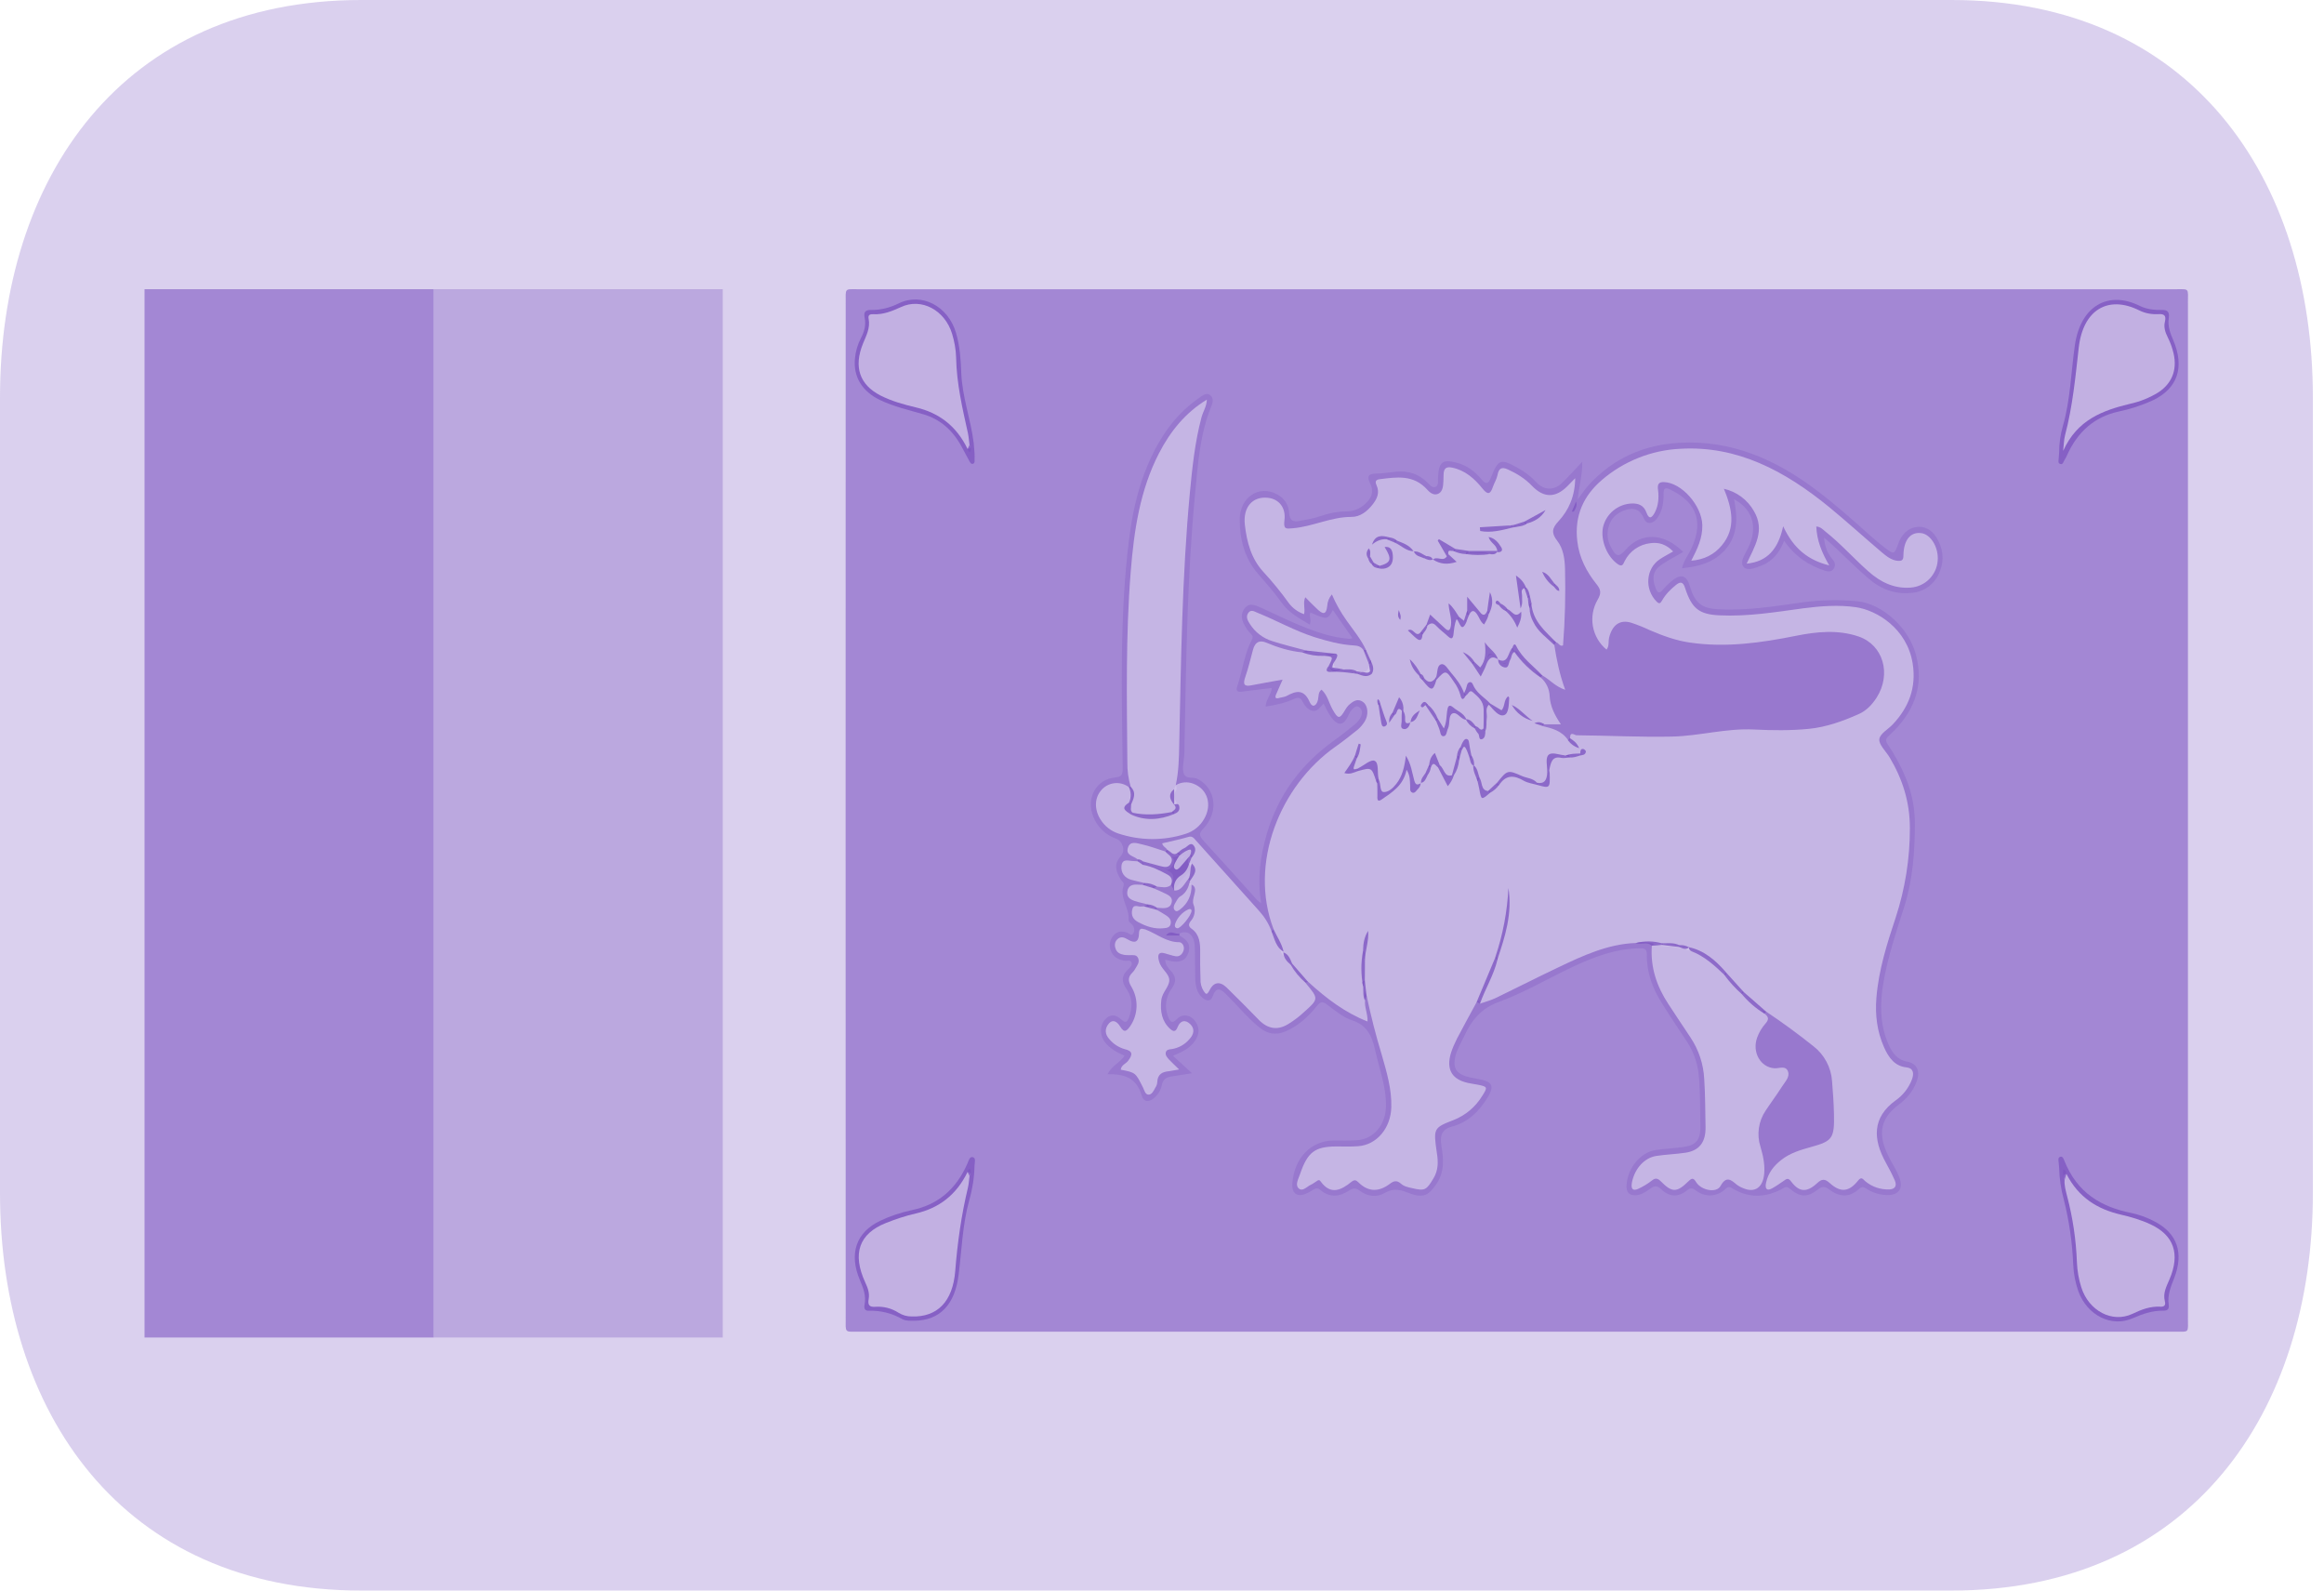 <svg width="76" height="52" viewBox="0 0 76 52" fill="none" xmlns="http://www.w3.org/2000/svg">
<path d="M75.636 39C75.636 46.179 71.65 52 63.818 52H11.818C3.986 52 0 46.179 0 39V13C0 5.82 3.986 0 11.818 0H63.818C71.65 0 75.636 5.82 75.636 13V39Z" fill="#D1C4E9" fill-opacity="0.8"/>
<path fill-rule="evenodd" clip-rule="evenodd" d="M49.606 43.536H28.063C27.61 43.536 27.656 43.586 27.656 43.07C27.653 32.019 27.653 20.974 27.656 9.92C27.656 9.404 27.61 9.456 28.063 9.456C42.422 9.453 56.784 9.453 71.144 9.456C71.61 9.456 71.55 9.404 71.55 9.92V43.07C71.55 43.588 71.61 43.536 71.144 43.536H49.606Z" fill="#9575CD" fill-opacity="0.8"/>
<path fill-rule="evenodd" clip-rule="evenodd" d="M38.569 30.584C38.772 30.701 38.96 30.837 38.863 31.149C38.778 31.402 38.578 31.487 38.269 31.416C38.225 31.402 38.181 31.394 38.104 31.376C38.112 31.551 38.208 31.655 38.298 31.75C38.465 31.935 38.469 32.108 38.322 32.31C38.223 32.441 38.16 32.596 38.138 32.759C38.117 32.922 38.138 33.087 38.199 33.24C38.259 33.388 38.319 33.493 38.486 33.319C38.661 33.135 38.916 33.168 39.07 33.365C39.237 33.581 39.233 33.813 39.077 34.032C38.902 34.283 38.645 34.395 38.359 34.517C38.566 34.705 38.745 34.872 38.981 35.087L38.312 35.192C38.157 35.217 38.031 35.273 37.993 35.481C37.961 35.633 37.881 35.772 37.765 35.875C37.605 36.035 37.406 36.048 37.342 35.83C37.163 35.208 36.738 35.112 36.219 35.118C36.363 34.833 36.62 34.75 36.776 34.513C36.537 34.413 36.317 34.294 36.148 34.091C35.973 33.877 35.952 33.571 36.109 33.366C36.285 33.138 36.491 33.157 36.682 33.342C36.805 33.462 36.868 33.403 36.915 33.276C37.041 32.953 37.041 32.618 36.843 32.338C36.672 32.095 36.668 31.904 36.881 31.702C36.941 31.644 37.037 31.568 37.004 31.47C36.967 31.367 36.852 31.425 36.773 31.409C36.566 31.369 36.387 31.288 36.315 31.043C36.289 30.962 36.286 30.876 36.305 30.794C36.324 30.711 36.364 30.635 36.422 30.574C36.542 30.439 36.687 30.434 36.843 30.484C36.918 30.503 37.004 30.628 37.065 30.509C37.122 30.4 37.091 30.285 36.995 30.2C36.957 30.172 36.905 30.116 36.907 30.077C36.945 29.691 36.609 29.369 36.739 28.969C36.778 28.852 36.694 28.823 36.654 28.757C36.501 28.502 36.405 28.263 36.652 27.991C36.811 27.812 36.72 27.505 36.505 27.421C36.334 27.362 36.178 27.267 36.048 27.141C35.917 27.016 35.816 26.864 35.75 26.696C35.511 26.097 35.846 25.478 36.46 25.419C36.665 25.395 36.717 25.355 36.714 25.107C36.686 22.619 36.611 20.125 36.921 17.646C37.07 16.44 37.375 15.299 38.005 14.288C38.348 13.741 38.774 13.298 39.288 12.957C39.391 12.888 39.5 12.835 39.6 12.941C39.689 13.037 39.661 13.158 39.617 13.271C39.243 14.176 39.176 15.155 39.083 16.128C38.818 18.903 38.79 21.691 38.734 24.472C38.734 24.537 38.734 24.601 38.729 24.666C38.719 24.866 38.655 25.084 38.705 25.266C38.763 25.492 39.012 25.387 39.17 25.468C39.756 25.778 39.865 26.535 39.363 27.077C39.2 27.244 39.207 27.32 39.359 27.487C39.949 28.127 40.533 28.784 41.117 29.433C41.143 29.458 41.175 29.476 41.244 29.529C41.108 28.716 41.219 27.978 41.429 27.255C41.815 25.948 42.577 24.972 43.594 24.233C43.842 24.056 44.082 23.869 44.317 23.672C44.387 23.614 44.446 23.544 44.489 23.464C44.55 23.356 44.568 23.236 44.475 23.141C44.376 23.035 44.28 23.122 44.206 23.204C44.147 23.27 44.111 23.358 44.071 23.439C43.942 23.699 43.782 23.732 43.597 23.526C43.529 23.452 43.477 23.362 43.425 23.272C43.377 23.194 43.342 23.109 43.285 23.002C43.168 23.11 43.089 23.282 42.913 23.236C42.759 23.197 42.669 23.074 42.596 22.936C42.523 22.789 42.437 22.796 42.315 22.851C42.024 22.982 41.722 23.051 41.389 23.099C41.398 22.863 41.572 22.717 41.59 22.494C41.26 22.534 40.932 22.566 40.608 22.613C40.457 22.635 40.41 22.575 40.467 22.419C40.633 21.923 40.692 21.385 40.936 20.921C40.978 20.838 40.976 20.792 40.917 20.733C40.874 20.69 40.833 20.645 40.796 20.597C40.666 20.396 40.523 20.184 40.675 19.929C40.833 19.676 41.044 19.782 41.239 19.869C42.045 20.232 42.837 20.654 43.701 20.828C43.83 20.854 43.962 20.866 44.095 20.883C44.128 20.889 44.161 20.876 44.23 20.866C44.002 20.544 43.797 20.246 43.588 19.943C43.408 20.266 43.408 20.266 42.853 20.024C42.796 20.143 42.902 20.273 42.828 20.418C42.495 20.214 42.157 20.048 41.911 19.701C41.669 19.359 41.393 19.052 41.123 18.739C40.704 18.246 40.542 17.642 40.542 16.991C40.539 16.252 41.182 15.836 41.77 16.166C41.881 16.223 41.975 16.308 42.043 16.412C42.11 16.516 42.15 16.636 42.157 16.761C42.173 17.035 42.301 17.068 42.492 17.031C42.709 16.985 42.926 16.962 43.133 16.889C43.425 16.785 43.72 16.723 44.02 16.72C44.255 16.722 44.481 16.631 44.65 16.468C44.842 16.289 44.949 16.085 44.805 15.803C44.687 15.568 44.763 15.487 44.987 15.484C45.212 15.482 45.436 15.442 45.664 15.42C46.047 15.387 46.392 15.487 46.688 15.783C46.762 15.858 46.845 15.973 46.957 15.91C47.052 15.854 47.021 15.723 47.026 15.617C47.052 15.104 47.172 15.007 47.618 15.123C47.956 15.203 48.231 15.406 48.459 15.683C48.612 15.857 48.681 15.807 48.756 15.614C49.003 15.007 49.067 14.989 49.608 15.282C49.839 15.406 50.052 15.562 50.237 15.764C50.489 16.031 50.81 16.046 51.076 15.795C51.291 15.586 51.492 15.363 51.743 15.097C51.753 15.521 51.64 15.878 51.595 16.326C51.743 16.131 51.835 15.989 51.947 15.864C52.773 14.963 53.774 14.543 54.914 14.477C56.587 14.378 58.05 15.001 59.413 16.034C60.01 16.484 60.575 16.984 61.136 17.489C61.301 17.633 61.465 17.775 61.639 17.908C61.952 18.142 61.945 18.134 62.087 17.751C62.193 17.47 62.383 17.278 62.655 17.231C62.935 17.19 63.161 17.311 63.321 17.564C63.538 17.91 63.594 18.291 63.437 18.68C63.366 18.877 63.239 19.05 63.071 19.175C62.903 19.301 62.702 19.374 62.492 19.385C61.968 19.437 61.495 19.257 61.087 18.898C60.749 18.608 60.431 18.289 60.106 17.985C59.958 17.844 59.806 17.707 59.65 17.574C59.673 17.881 59.766 18.088 59.915 18.271C59.989 18.358 60.046 18.456 59.974 18.581C59.902 18.695 59.801 18.698 59.694 18.663C59.174 18.494 58.716 18.215 58.346 17.68C58.193 18.072 57.959 18.35 57.617 18.486C57.491 18.531 57.365 18.59 57.238 18.602C57.006 18.627 56.909 18.446 57.013 18.217C57.08 18.064 57.173 17.922 57.232 17.769C57.467 17.159 57.28 16.627 56.705 16.32C56.831 16.925 56.831 17.5 56.422 17.967C56.041 18.399 55.549 18.523 55.004 18.577C55.069 18.318 55.211 18.145 55.308 17.942C55.772 16.951 55.374 16.354 54.586 15.989C54.437 15.925 54.398 15.989 54.403 16.145C54.41 16.428 54.362 16.7 54.205 16.926C54.06 17.136 53.851 17.162 53.762 16.957C53.635 16.652 53.437 16.59 53.184 16.664C52.905 16.749 52.677 16.918 52.598 17.249C52.544 17.457 52.57 17.678 52.671 17.868C52.85 18.212 52.937 18.232 53.177 17.958C53.677 17.392 54.428 17.421 55.045 18.046C54.807 18.183 54.567 18.306 54.341 18.458C54.061 18.642 54.011 18.889 54.14 19.221C54.199 19.377 54.255 19.429 54.379 19.279C54.483 19.159 54.6 19.049 54.724 18.951C54.989 18.754 55.164 18.828 55.262 19.164C55.424 19.712 55.644 19.884 56.169 19.918C57.111 19.974 58.037 19.82 58.967 19.69C59.549 19.613 60.137 19.602 60.722 19.655C61.547 19.729 62.416 20.513 62.655 21.403C62.921 22.395 62.608 23.193 61.963 23.867C61.893 23.938 61.82 24.008 61.746 24.076C61.667 24.152 61.66 24.226 61.724 24.322C61.792 24.425 61.859 24.529 61.922 24.634C62.327 25.317 62.614 26.037 62.62 26.888C62.622 27.833 62.555 28.753 62.271 29.652C62.012 30.461 61.74 31.266 61.593 32.12C61.475 32.799 61.472 33.471 61.746 34.117C61.873 34.415 62.043 34.65 62.363 34.705C62.701 34.768 62.811 35.03 62.668 35.387C62.55 35.684 62.349 35.923 62.111 36.1C61.379 36.638 61.441 37.219 61.821 37.923C61.927 38.114 62.043 38.303 62.117 38.505C62.239 38.835 62.108 39.043 61.792 39.069C61.522 39.082 61.254 39.007 61.029 38.856C60.936 38.794 60.876 38.792 60.787 38.875C60.469 39.168 60.136 39.13 59.815 38.884C59.678 38.777 59.585 38.781 59.446 38.89C59.104 39.157 58.867 39.148 58.519 38.852C58.408 38.765 58.352 38.828 58.27 38.874C57.744 39.148 57.218 39.178 56.691 38.874C56.596 38.818 56.531 38.763 56.421 38.874C56.297 38.995 56.134 39.068 55.961 39.079C55.788 39.09 55.617 39.038 55.479 38.933C55.362 38.844 55.288 38.813 55.163 38.92C54.886 39.148 54.589 39.134 54.328 38.883C54.194 38.749 54.095 38.763 53.959 38.867C53.818 38.971 53.666 39.067 53.488 39.077C53.272 39.085 53.17 38.971 53.193 38.725C53.235 38.18 53.646 37.679 54.132 37.6C54.449 37.551 54.771 37.542 55.092 37.492C55.479 37.431 55.616 37.242 55.606 36.815C55.593 36.283 55.606 35.755 55.56 35.221C55.532 34.822 55.407 34.437 55.196 34.098C54.907 33.657 54.614 33.229 54.338 32.781C54.044 32.313 53.848 31.798 53.855 31.211C53.855 31.005 53.764 31.003 53.62 31.003C52.85 31.011 52.132 31.28 51.431 31.61C50.62 31.991 49.835 32.459 49.002 32.761C48.444 32.968 48.124 33.344 47.877 33.888C47.779 34.092 47.659 34.287 47.599 34.513C47.508 34.883 47.599 35.078 47.932 35.185C48.115 35.243 48.303 35.261 48.489 35.308C48.798 35.383 48.849 35.534 48.68 35.826C48.391 36.323 48.008 36.694 47.483 36.831C47.165 36.912 47.081 37.113 47.136 37.452C47.21 37.895 47.244 38.324 46.963 38.725C46.704 39.095 46.535 39.19 46.015 38.982C45.748 38.876 45.541 38.853 45.281 39.002C45.019 39.156 44.719 39.117 44.468 38.928C44.34 38.83 44.245 38.839 44.114 38.924C43.809 39.125 43.484 39.164 43.184 38.907C43.102 38.833 43.035 38.843 42.953 38.89C42.858 38.955 42.754 39.008 42.646 39.048C42.391 39.13 42.237 38.981 42.262 38.688C42.329 37.85 42.874 37.291 43.62 37.286C43.867 37.286 44.114 37.294 44.355 37.279C44.91 37.253 45.312 36.788 45.325 36.171C45.336 35.526 45.106 34.945 44.971 34.335C44.867 33.856 44.694 33.512 44.221 33.359C43.923 33.266 43.653 33.031 43.386 32.834C43.244 32.73 43.175 32.748 43.063 32.891C42.777 33.247 42.447 33.547 42.038 33.72C41.727 33.853 41.447 33.805 41.183 33.589C40.789 33.271 40.465 32.866 40.099 32.508C39.921 32.333 39.779 32.239 39.657 32.573C39.59 32.759 39.45 32.725 39.328 32.623C39.131 32.461 39.096 32.22 39.086 31.971C39.077 31.618 39.086 31.266 39.07 30.919C39.051 30.561 38.831 30.392 38.572 30.518C38.566 30.526 38.559 30.532 38.55 30.537C38.541 30.541 38.531 30.543 38.521 30.543C38.398 30.551 38.277 30.518 38.173 30.524C38.288 30.549 38.438 30.516 38.569 30.58" fill="#9575CD" fill-opacity="0.8"/>
<path fill-rule="evenodd" clip-rule="evenodd" d="M67.339 14.781C67.34 14.493 67.38 14.207 67.46 13.93C67.71 13.066 67.725 12.156 67.856 11.267C68.046 10.003 68.944 9.486 69.981 10.003C70.213 10.116 70.459 10.138 70.707 10.133C70.875 10.13 70.955 10.194 70.924 10.393C70.884 10.661 70.969 10.889 71.071 11.122C71.447 12.012 71.214 12.695 70.407 13.086C70.042 13.253 69.659 13.378 69.266 13.459C68.499 13.631 67.945 14.108 67.596 14.885C67.573 14.935 67.552 14.985 67.521 15.027C67.479 15.086 67.465 15.21 67.365 15.165C67.286 15.133 67.326 15.037 67.326 14.965C67.328 14.906 67.336 14.842 67.339 14.781Z" fill="#7E57C2" fill-opacity="0.8"/>
<path fill-rule="evenodd" clip-rule="evenodd" d="M67.339 38.185L67.322 37.995C67.317 37.934 67.296 37.856 67.359 37.825C67.445 37.782 67.481 37.875 67.504 37.934C67.925 39.008 68.729 39.462 69.699 39.656C69.969 39.713 70.228 39.808 70.478 39.943C71.197 40.325 71.421 40.956 71.103 41.78C70.995 42.062 70.873 42.332 70.922 42.654C70.948 42.815 70.857 42.855 70.734 42.85C70.389 42.846 70.073 42.953 69.751 43.095C69.05 43.409 68.254 43.001 67.968 42.219C67.87 41.939 67.813 41.647 67.799 41.351C67.77 40.631 67.667 39.916 67.491 39.218C67.398 38.881 67.347 38.534 67.339 38.185Z" fill="#7E57C2" fill-opacity="0.8"/>
<path fill-rule="evenodd" clip-rule="evenodd" d="M29.9 43.179C29.768 43.176 29.633 43.192 29.509 43.127C29.177 42.935 28.798 42.84 28.414 42.852C28.288 42.859 28.248 42.784 28.273 42.653C28.329 42.362 28.235 42.12 28.126 41.864C27.75 40.988 27.995 40.282 28.795 39.906C29.127 39.748 29.474 39.636 29.826 39.561C30.653 39.389 31.261 38.898 31.634 38.045C31.674 37.96 31.706 37.8 31.813 37.831C31.927 37.863 31.869 38.013 31.869 38.111C31.861 38.492 31.803 38.87 31.698 39.235C31.477 40.026 31.452 40.846 31.352 41.653C31.234 42.658 30.735 43.167 29.9 43.179Z" fill="#7E57C2" fill-opacity="0.8"/>
<path fill-rule="evenodd" clip-rule="evenodd" d="M31.871 14.827C31.871 14.915 31.874 14.967 31.871 15.021C31.87 15.074 31.883 15.134 31.831 15.157C31.758 15.192 31.731 15.125 31.7 15.074L31.466 14.638C31.168 14.07 30.744 13.698 30.172 13.537C29.706 13.401 29.233 13.296 28.787 13.082C28.191 12.799 27.9 12.318 27.959 11.718C27.981 11.483 28.048 11.258 28.153 11.057C28.264 10.844 28.326 10.632 28.276 10.392C28.234 10.184 28.316 10.131 28.483 10.133C28.797 10.138 29.093 10.064 29.39 9.919C30.142 9.549 31.009 10.01 31.264 10.883C31.387 11.302 31.419 11.738 31.435 12.174C31.462 12.968 31.746 13.702 31.842 14.482C31.854 14.605 31.863 14.734 31.871 14.827Z" fill="#7E57C2" fill-opacity="0.8"/>
<path fill-rule="evenodd" clip-rule="evenodd" d="M38.569 30.584H38.129C38.28 30.381 38.434 30.558 38.573 30.525C38.569 30.544 38.569 30.561 38.569 30.584Z" fill="#7E57C2" fill-opacity="0.8"/>
<path fill-rule="evenodd" clip-rule="evenodd" d="M41.647 30.374C40.83 28.225 41.86 25.692 43.663 24.418C43.923 24.237 44.167 24.041 44.415 23.842C44.497 23.768 44.568 23.684 44.627 23.59C44.761 23.38 44.742 23.077 44.583 22.957C44.394 22.811 44.239 22.932 44.095 23.063C44.054 23.108 44.019 23.157 43.989 23.21C43.809 23.517 43.758 23.512 43.581 23.199C43.461 22.988 43.412 22.725 43.218 22.547C43.1 22.63 43.128 22.769 43.1 22.882C43.051 23.089 42.913 23.142 42.833 22.957C42.638 22.509 42.374 22.589 42.068 22.756C42.005 22.789 41.926 22.791 41.849 22.814C41.695 22.863 41.682 22.797 41.75 22.661C41.81 22.529 41.866 22.397 41.944 22.219C41.575 22.286 41.247 22.341 40.919 22.406C40.688 22.451 40.639 22.374 40.725 22.13C40.824 21.841 40.895 21.545 40.974 21.249C41.041 20.991 41.186 20.917 41.409 21.009C41.79 21.17 42.179 21.289 42.587 21.329C42.82 21.298 43.051 21.3 43.283 21.352C43.62 21.373 43.633 21.387 43.622 21.724C43.642 21.874 43.749 21.866 43.838 21.861C43.98 21.854 44.118 21.892 44.254 21.923L44.408 21.932C44.519 21.963 44.635 22.027 44.727 21.881C44.784 21.799 44.777 21.712 44.735 21.625C44.687 21.508 44.634 21.387 44.673 21.253C44.506 20.891 44.254 20.599 44.033 20.282C43.844 20.017 43.684 19.733 43.556 19.433C43.466 19.537 43.412 19.668 43.404 19.805C43.368 20.143 43.234 20.059 43.08 19.916C42.951 19.798 42.829 19.67 42.686 19.525C42.6 19.712 42.691 19.895 42.646 20.079C42.441 20.009 42.264 19.878 42.137 19.703C41.884 19.35 41.608 19.013 41.313 18.694C40.922 18.269 40.775 17.731 40.709 17.154C40.646 16.576 40.963 16.223 41.459 16.274C41.821 16.311 42.057 16.595 42.004 17.005C41.969 17.308 42.048 17.289 42.271 17.271C42.925 17.218 43.529 16.898 44.194 16.899C44.471 16.904 44.712 16.724 44.9 16.478C45.038 16.295 45.123 16.106 45.018 15.868C44.953 15.728 45.005 15.68 45.124 15.666C45.674 15.598 46.222 15.507 46.676 16.01C46.773 16.121 46.912 16.219 47.061 16.128C47.185 16.048 47.195 15.881 47.202 15.735C47.204 15.669 47.208 15.606 47.208 15.539C47.208 15.321 47.282 15.245 47.49 15.288C47.906 15.374 48.217 15.64 48.484 15.977C48.65 16.184 48.741 16.164 48.822 15.914C48.866 15.788 48.943 15.669 48.971 15.536C49.014 15.296 49.118 15.26 49.307 15.346C49.599 15.478 49.87 15.643 50.102 15.886C50.485 16.282 50.865 16.284 51.254 15.898L51.513 15.633C51.504 16.224 51.304 16.677 50.966 17.041C50.752 17.268 50.726 17.426 50.928 17.685C51.124 17.935 51.172 18.273 51.18 18.605C51.201 19.439 51.18 20.267 51.115 21.098C51.011 21.153 50.975 21.019 50.897 21.003C50.447 20.735 50.128 20.355 50.044 19.762C50.039 19.674 50.023 19.586 49.996 19.501C49.97 19.401 49.925 19.312 49.889 19.216C49.736 19.16 49.736 19.16 49.71 19.366C49.7 19.408 49.746 19.366 49.71 19.369C49.703 19.231 49.732 19.143 49.879 19.201C49.929 19.31 49.974 19.423 50.008 19.537C50.044 19.638 50.03 19.751 50.071 19.849C50.116 20.282 50.356 20.576 50.64 20.824C50.725 20.898 50.81 20.955 50.829 21.084C50.904 21.565 50.999 22.043 51.186 22.552C50.865 22.448 50.678 22.215 50.446 22.087C50.145 21.946 49.933 21.685 49.707 21.444C49.64 21.377 49.614 21.253 49.492 21.281C49.419 21.337 49.391 21.432 49.355 21.515C49.254 21.735 49.138 21.738 48.998 21.556C48.949 21.509 48.897 21.465 48.842 21.424C48.751 21.348 48.669 21.325 48.644 21.498C48.637 21.553 48.603 21.593 48.58 21.637C48.442 21.93 48.442 21.93 48.208 21.685C48.188 21.668 48.172 21.646 48.156 21.627C48.128 21.602 48.172 21.611 48.137 21.604C48.12 21.604 48.127 21.597 48.148 21.618C48.164 21.641 48.182 21.662 48.202 21.682C48.432 21.939 48.432 21.939 48.576 21.644C48.724 21.348 48.737 21.346 48.989 21.546C49.211 21.77 49.211 21.767 49.366 21.487C49.411 21.411 49.426 21.307 49.526 21.286C49.812 21.572 50.124 21.829 50.382 22.147C50.472 22.224 50.544 22.318 50.595 22.424C50.646 22.531 50.674 22.646 50.678 22.764C50.697 23.095 50.841 23.38 51.044 23.679H50.504C50.457 23.662 50.416 23.655 50.439 23.736C50.754 23.81 51.072 23.887 51.284 24.201C51.346 24.226 51.37 24.21 51.346 24.132C51.339 23.892 51.495 24.038 51.557 24.038C52.598 24.047 53.639 24.103 54.679 24.081C55.574 24.062 56.454 23.803 57.362 23.85C57.955 23.879 58.556 23.887 59.147 23.829C59.716 23.773 60.256 23.581 60.786 23.345C61.027 23.238 61.216 23.047 61.371 22.806C61.858 22.037 61.589 21.09 60.786 20.811C60.111 20.58 59.417 20.649 58.734 20.786C57.584 21.017 56.438 21.178 55.268 21.008C54.812 20.944 54.385 20.787 53.961 20.606C53.761 20.511 53.556 20.429 53.346 20.359C52.976 20.247 52.727 20.427 52.622 20.844C52.591 20.974 52.631 21.123 52.537 21.237C52.302 21.044 52.145 20.774 52.092 20.475C52.039 20.176 52.094 19.868 52.247 19.606C52.37 19.397 52.356 19.276 52.209 19.097C51.888 18.696 51.644 18.241 51.581 17.693C51.48 16.848 51.799 16.198 52.377 15.699C53.096 15.079 54.002 14.717 54.951 14.672C56.816 14.564 58.374 15.397 59.825 16.584C60.407 17.062 60.963 17.57 61.538 18.056C61.694 18.188 61.861 18.321 62.069 18.336C62.174 18.34 62.246 18.329 62.246 18.168C62.251 17.663 62.47 17.388 62.818 17.428C63.14 17.458 63.408 17.906 63.366 18.34C63.346 18.566 63.247 18.778 63.085 18.938C62.923 19.098 62.71 19.194 62.483 19.21C61.955 19.252 61.499 19.038 61.095 18.675C60.621 18.256 60.191 17.77 59.695 17.378C59.612 17.31 59.536 17.22 59.396 17.213C59.417 17.671 59.572 18.057 59.82 18.485C59.137 18.314 58.658 17.944 58.313 17.205C58.155 17.946 57.799 18.362 57.12 18.427C57.38 17.862 57.732 17.342 57.356 16.706C57.252 16.523 57.111 16.365 56.942 16.239C56.773 16.114 56.58 16.026 56.375 15.979C56.641 16.622 56.782 17.256 56.312 17.825C56.055 18.137 55.724 18.296 55.308 18.331C55.507 17.945 55.678 17.597 55.67 17.168C55.651 16.522 54.988 15.774 54.412 15.761C54.235 15.754 54.198 15.844 54.221 16.012C54.254 16.271 54.235 16.523 54.117 16.753C54.036 16.902 53.939 17.016 53.845 16.763C53.756 16.514 53.578 16.456 53.369 16.46C53.149 16.467 52.937 16.546 52.766 16.685C52.595 16.824 52.475 17.015 52.423 17.229C52.33 17.665 52.563 18.221 52.923 18.455C53.067 18.547 53.093 18.41 53.133 18.338C53.214 18.179 53.333 18.043 53.48 17.941C53.627 17.84 53.796 17.777 53.974 17.758C54.247 17.719 54.492 17.798 54.716 18.029C54.56 18.119 54.413 18.193 54.279 18.283C53.82 18.59 53.773 19.266 54.177 19.67C54.262 19.754 54.302 19.723 54.351 19.636C54.469 19.426 54.634 19.266 54.809 19.123C54.949 19.011 55.04 19.014 55.105 19.22C55.325 19.902 55.57 20.085 56.227 20.117C57.152 20.162 58.059 20.012 58.968 19.888C59.541 19.814 60.12 19.768 60.696 19.852C61.36 19.948 62.365 20.535 62.549 21.694C62.675 22.49 62.412 23.129 61.91 23.669C61.754 23.841 61.478 23.982 61.458 24.167C61.438 24.344 61.673 24.559 61.795 24.762C62.213 25.465 62.46 26.215 62.457 27.086C62.458 28.072 62.302 29.051 61.996 29.988C61.713 30.842 61.436 31.703 61.362 32.627C61.316 33.187 61.387 33.727 61.612 34.237C61.764 34.582 61.968 34.859 62.348 34.896C62.571 34.92 62.599 35.089 62.525 35.29C62.419 35.568 62.232 35.807 61.989 35.977C61.225 36.532 61.244 37.239 61.669 38.006C61.773 38.196 61.875 38.389 61.962 38.586C62.044 38.774 61.966 38.874 61.794 38.885C61.503 38.899 61.218 38.803 60.996 38.615C60.929 38.558 60.876 38.454 60.768 38.591C60.472 38.966 60.194 39.001 59.84 38.68C59.678 38.534 59.58 38.534 59.421 38.684C59.081 38.999 58.831 38.973 58.571 38.622C58.478 38.501 58.427 38.537 58.34 38.599C58.214 38.688 58.085 38.777 57.949 38.852C57.783 38.943 57.713 38.871 57.753 38.673C57.822 38.342 58.012 38.11 58.248 37.925C58.548 37.686 58.901 37.59 59.248 37.492C59.921 37.306 59.994 37.21 59.975 36.421C59.968 36.059 59.94 35.696 59.912 35.341C59.896 35.119 59.834 34.903 59.728 34.706C59.623 34.51 59.478 34.338 59.301 34.202C58.803 33.804 58.289 33.428 57.759 33.074C57.426 33.001 57.219 32.715 56.97 32.504C56.796 32.27 56.602 32.053 56.389 31.855C56.055 31.506 55.7 31.193 55.237 31.072C55.211 31.068 55.186 31.06 55.163 31.049C55.069 31.007 54.971 31.005 54.874 30.99C54.695 30.928 54.513 30.952 54.333 30.925C54.059 30.836 53.78 30.757 53.49 30.829C52.587 30.861 51.768 31.24 50.954 31.629C50.267 31.954 49.595 32.299 48.911 32.629C48.744 32.706 48.573 32.753 48.399 32.812C48.343 32.696 48.427 32.615 48.463 32.528C48.639 32.135 48.808 31.739 48.937 31.324C49.204 30.609 49.345 29.854 49.355 29.09C49.343 29.837 49.209 30.576 48.957 31.279C48.821 31.691 48.661 32.094 48.479 32.488C48.431 32.595 48.398 32.708 48.293 32.757C48.078 33.157 47.855 33.555 47.646 33.957C47.567 34.117 47.493 34.278 47.443 34.447C47.306 34.923 47.452 35.234 47.884 35.372C48.028 35.42 48.179 35.431 48.326 35.462C48.652 35.528 48.654 35.542 48.468 35.834C48.251 36.19 47.923 36.465 47.535 36.617C46.873 36.873 46.873 36.891 46.989 37.699C47.036 37.99 47.036 38.257 46.88 38.519C46.648 38.91 46.596 38.942 46.18 38.844C46.05 38.815 45.913 38.79 45.81 38.694C45.682 38.581 45.578 38.605 45.455 38.7C45.102 38.967 44.75 38.982 44.42 38.651C44.343 38.575 44.291 38.565 44.199 38.635C43.861 38.909 43.516 39.083 43.185 38.62C43.148 38.566 43.108 38.576 43.064 38.611C42.999 38.651 42.937 38.701 42.867 38.733C42.731 38.797 42.592 38.975 42.462 38.844C42.35 38.727 42.462 38.541 42.511 38.395C42.759 37.665 42.995 37.484 43.705 37.481C43.937 37.481 44.174 37.491 44.414 37.473C45.024 37.429 45.481 36.881 45.499 36.198C45.515 35.602 45.346 35.041 45.188 34.49C44.995 33.855 44.83 33.212 44.694 32.563C44.617 32.4 44.603 32.222 44.587 32.04V31.459C44.574 31.136 44.694 30.829 44.702 30.564C44.689 30.714 44.649 30.919 44.615 31.12C44.575 31.494 44.579 31.865 44.61 32.233C44.657 32.388 44.61 32.552 44.641 32.705C44.616 32.929 44.73 33.131 44.722 33.396C43.984 33.106 43.368 32.636 42.788 32.106C42.51 32.027 42.366 31.773 42.2 31.543C42.115 31.418 42.035 31.286 41.923 31.191C41.908 31.166 41.897 31.139 41.892 31.11C41.825 30.856 41.598 30.671 41.645 30.373" fill="#D1C4E9" fill-opacity="0.8"/>
<path fill-rule="evenodd" clip-rule="evenodd" d="M36.979 25.729C36.9 25.466 36.862 25.192 36.867 24.916C36.85 22.843 36.811 20.767 36.977 18.696C37.083 17.342 37.284 16.015 37.901 14.82C38.279 14.088 38.772 13.488 39.468 13.064C39.457 13.296 39.343 13.455 39.293 13.639C39.074 14.457 38.988 15.3 38.908 16.145C38.655 18.861 38.622 21.586 38.564 24.309C38.556 24.764 38.548 25.22 38.45 25.667C38.466 25.693 38.475 25.723 38.477 25.753C38.479 25.783 38.474 25.814 38.462 25.842C38.364 25.978 38.395 26.109 38.476 26.238C38.485 26.273 38.491 26.304 38.5 26.337C38.531 26.519 38.439 26.602 38.299 26.646C37.873 26.732 37.444 26.782 37.017 26.642C36.915 26.589 36.892 26.487 36.892 26.372C36.949 26.163 36.978 25.947 36.979 25.729Z" fill="#D1C4E9" fill-opacity="0.8"/>
<path fill-rule="evenodd" clip-rule="evenodd" d="M55.233 30.964H55.225C55.653 31.182 56.071 31.428 56.406 31.812C56.6 32.031 56.791 32.248 56.987 32.466C57.209 32.712 57.495 32.867 57.698 33.136C57.812 33.222 57.873 33.305 57.745 33.451C57.621 33.589 57.525 33.749 57.462 33.923C57.289 34.403 57.576 34.898 58.031 34.925C58.18 34.934 58.396 34.827 58.469 35.024C58.544 35.212 58.369 35.371 58.273 35.527C58.104 35.794 57.913 36.045 57.74 36.31C57.624 36.48 57.549 36.675 57.52 36.879C57.49 37.082 57.507 37.29 57.57 37.486C57.654 37.771 57.719 38.059 57.694 38.364C57.656 38.815 57.396 39.005 57.022 38.851C56.939 38.821 56.861 38.779 56.791 38.726C56.604 38.568 56.452 38.436 56.263 38.775C56.133 39.014 55.636 38.918 55.468 38.648C55.374 38.495 55.325 38.515 55.213 38.622C54.836 38.993 54.68 38.993 54.314 38.622C54.21 38.518 54.137 38.504 54.025 38.591C53.887 38.7 53.736 38.791 53.577 38.864C53.429 38.933 53.324 38.907 53.367 38.661C53.456 38.213 53.766 37.852 54.169 37.79C54.487 37.742 54.809 37.733 55.13 37.684C55.579 37.612 55.788 37.332 55.775 36.835C55.764 36.311 55.767 35.791 55.732 35.273C55.707 34.789 55.552 34.321 55.283 33.918C55.041 33.553 54.794 33.187 54.554 32.817C54.184 32.251 53.968 31.635 54.019 30.918C54.129 30.796 54.256 30.845 54.379 30.87C54.552 30.863 54.723 30.88 54.893 30.929C55.005 30.927 55.118 30.979 55.233 30.964Z" fill="#D1C4E9" fill-opacity="0.8"/>
<path fill-rule="evenodd" clip-rule="evenodd" d="M41.978 31.117L41.969 31.136C42.064 31.25 42.128 31.396 42.226 31.509C42.353 31.738 42.592 31.865 42.692 32.124C42.697 32.134 42.698 32.143 42.707 32.15C43.126 32.654 43.13 32.656 42.634 33.097C42.491 33.23 42.335 33.35 42.168 33.454C41.808 33.694 41.47 33.658 41.157 33.333C40.817 32.983 40.473 32.637 40.124 32.295C39.897 32.072 39.693 32.093 39.548 32.384C39.46 32.559 39.422 32.486 39.36 32.395C39.287 32.279 39.252 32.143 39.259 32.006C39.249 31.719 39.245 31.433 39.248 31.146C39.253 30.836 39.232 30.55 38.968 30.363C38.882 30.305 38.844 30.227 38.943 30.109C39.006 30.038 39.047 29.95 39.063 29.856C39.079 29.762 39.068 29.666 39.032 29.577C38.994 29.478 39.024 29.375 39.051 29.27C39.083 29.14 39.128 28.992 38.968 28.919C38.914 28.936 38.888 28.922 38.907 28.855C38.907 28.836 38.907 28.817 38.911 28.8C38.866 28.63 39.053 28.451 38.896 28.287C38.873 28.268 38.864 28.238 38.852 28.212C38.83 28.132 38.857 28.06 38.886 27.99C38.907 27.935 38.959 27.877 38.917 27.815C38.873 27.75 38.816 27.791 38.77 27.819C38.687 27.871 38.612 27.942 38.523 27.983C38.34 28.068 38.225 27.989 38.169 27.781C38.129 27.704 38.029 27.681 38.007 27.571C38.3 27.499 38.589 27.444 38.865 27.361C38.985 27.324 39.04 27.397 39.104 27.471C39.793 28.237 40.486 29.007 41.172 29.776C41.347 29.97 41.492 30.194 41.583 30.451C41.763 30.637 41.808 30.925 41.978 31.117Z" fill="#D1C4E9" fill-opacity="0.8"/>
<path fill-rule="evenodd" clip-rule="evenodd" d="M38.56 34.964C38.407 34.99 38.312 35.008 38.222 35.022C38.019 35.041 37.852 35.109 37.844 35.391C37.838 35.453 37.816 35.512 37.779 35.563C37.726 35.665 37.668 35.787 37.559 35.787C37.454 35.784 37.423 35.648 37.382 35.561C37.134 35.065 37.139 35.065 36.651 34.972C36.673 34.813 36.812 34.783 36.886 34.688C37.055 34.471 37.035 34.361 36.79 34.302C36.591 34.248 36.413 34.134 36.281 33.976C36.132 33.816 36.121 33.63 36.257 33.469C36.405 33.295 36.55 33.422 36.635 33.565C36.771 33.791 36.853 33.697 36.963 33.545C37.09 33.357 37.161 33.137 37.168 32.91C37.175 32.684 37.117 32.46 37.002 32.265C36.879 32.066 36.888 31.939 37.038 31.791C37.075 31.755 37.104 31.714 37.127 31.668C37.186 31.564 37.279 31.46 37.219 31.323C37.16 31.194 37.041 31.233 36.939 31.226C36.883 31.226 36.825 31.228 36.77 31.219C36.644 31.195 36.523 31.153 36.478 31.003C36.443 30.896 36.456 30.789 36.538 30.709C36.651 30.599 36.768 30.647 36.879 30.713C37.097 30.843 37.244 30.825 37.25 30.496C37.252 30.389 37.299 30.34 37.396 30.373C37.413 30.38 37.433 30.38 37.452 30.384C37.822 30.526 38.146 30.806 38.563 30.803C38.649 30.803 38.749 30.925 38.706 31.07C38.666 31.201 38.57 31.283 38.443 31.262C38.322 31.242 38.205 31.195 38.084 31.165C37.889 31.11 37.849 31.218 37.897 31.403C37.897 31.418 37.904 31.422 37.907 31.434C37.965 31.681 38.235 31.82 38.238 32.041C38.242 32.258 38.008 32.435 37.978 32.693C37.935 33.066 37.995 33.389 38.266 33.637C38.364 33.724 38.443 33.75 38.508 33.585C38.601 33.351 38.765 33.33 38.922 33.48C39.087 33.639 39.037 33.824 38.894 33.976C38.748 34.148 38.545 34.261 38.323 34.297C38.25 34.307 38.154 34.307 38.126 34.396C38.097 34.498 38.173 34.575 38.23 34.64C38.326 34.741 38.425 34.832 38.56 34.964Z" fill="#D1C4E9" fill-opacity="0.8"/>
<path fill-rule="evenodd" clip-rule="evenodd" d="M38.397 25.798L38.453 25.668C38.539 25.618 38.635 25.587 38.734 25.579C38.833 25.571 38.933 25.586 39.026 25.622C39.49 25.796 39.649 26.31 39.377 26.774C39.244 27.009 39.026 27.183 38.768 27.262C38.05 27.493 37.277 27.487 36.562 27.246C36.335 27.17 36.141 27.02 36.009 26.821C35.79 26.502 35.784 26.117 35.992 25.861C36.098 25.722 36.255 25.631 36.428 25.607C36.6 25.583 36.776 25.628 36.915 25.733C37.083 25.871 37.041 26.04 36.978 26.218C36.866 26.373 36.85 26.518 37.042 26.616C37.468 26.746 37.898 26.709 38.32 26.604C38.433 26.529 38.599 26.473 38.392 26.303L38.4 26.311C38.339 26.142 38.307 25.968 38.397 25.798Z" fill="#D1C4E9" fill-opacity="0.8"/>
<path fill-rule="evenodd" clip-rule="evenodd" d="M42.711 21.267C42.343 21.165 41.976 21.08 41.612 20.962C41.308 20.87 41.047 20.672 40.877 20.404C40.812 20.302 40.734 20.182 40.812 20.053C40.898 19.91 41.014 19.988 41.117 20.031C41.748 20.286 42.343 20.624 42.99 20.831C43.408 20.961 43.829 21.074 44.263 21.101C44.393 21.106 44.508 21.132 44.589 21.255C44.722 21.361 44.747 21.541 44.811 21.69C44.823 21.78 44.886 21.866 44.836 21.963C44.748 22.111 44.629 22.024 44.522 22.024C44.46 22.02 44.41 21.992 44.351 21.983C44.212 21.958 44.072 21.938 43.932 21.923C43.888 21.913 43.844 21.898 43.795 21.898C43.601 21.9 43.433 21.888 43.601 21.593C43.641 21.522 43.61 21.451 43.547 21.404C43.266 21.363 42.976 21.424 42.711 21.267Z" fill="#D1C4E9" fill-opacity="0.8"/>
<path fill-rule="evenodd" clip-rule="evenodd" d="M38.296 28.93C38.153 29.054 37.991 28.996 37.832 28.985C37.699 28.942 37.532 29.053 37.426 28.868C37.283 28.833 37.133 28.803 36.99 28.762C36.784 28.704 36.649 28.534 36.675 28.307C36.706 28.048 36.915 28.152 37.064 28.15C37.109 28.15 37.154 28.154 37.204 28.159C37.291 28.123 37.371 28.162 37.451 28.183C37.711 28.234 37.947 28.375 38.191 28.466C38.392 28.544 38.422 28.723 38.296 28.93Z" fill="#D1C4E9" fill-opacity="0.8"/>
<path fill-rule="evenodd" clip-rule="evenodd" d="M37.724 29.04C37.862 29.101 37.999 29.157 38.136 29.226C38.24 29.28 38.354 29.349 38.317 29.502C38.283 29.66 38.157 29.691 38.029 29.689C37.964 29.689 37.895 29.681 37.831 29.674C37.708 29.741 37.613 29.698 37.542 29.569C37.398 29.531 37.251 29.505 37.109 29.456C36.971 29.411 36.83 29.333 36.868 29.131C36.901 28.958 37.029 28.914 37.173 28.92C37.238 28.923 37.305 28.927 37.371 28.927C37.493 28.938 37.628 28.9 37.724 29.04Z" fill="#D1C4E9" fill-opacity="0.8"/>
<path fill-rule="evenodd" clip-rule="evenodd" d="M37.205 28.096C37.197 28.089 37.19 28.082 37.18 28.078C37.059 27.982 36.817 27.962 36.882 27.728C36.954 27.47 37.187 27.572 37.347 27.605C37.605 27.662 37.855 27.759 38.109 27.838C38.239 27.863 38.322 27.961 38.381 28.081C38.428 28.183 38.374 28.263 38.318 28.34C38.239 28.453 38.128 28.463 38.018 28.42C37.815 28.345 37.61 28.277 37.402 28.216C37.326 28.196 37.258 28.154 37.205 28.096Z" fill="#D1C4E9" fill-opacity="0.8"/>
<path fill-rule="evenodd" clip-rule="evenodd" d="M37.83 29.746C37.939 29.808 38.047 29.866 38.151 29.939C38.231 29.994 38.306 30.069 38.285 30.194C38.261 30.327 38.156 30.336 38.063 30.346C37.764 30.381 37.49 30.292 37.223 30.147C37.064 30.065 36.985 29.937 37.024 29.746C37.067 29.535 37.22 29.657 37.329 29.636C37.355 29.634 37.383 29.634 37.412 29.634C37.553 29.659 37.708 29.609 37.83 29.746Z" fill="#D1C4E9" fill-opacity="0.8"/>
<path fill-rule="evenodd" clip-rule="evenodd" d="M37.375 28.159L37.913 28.307C38.059 28.341 38.225 28.404 38.303 28.202C38.381 28.002 38.192 27.947 38.109 27.839L38.169 27.782C38.278 27.825 38.352 27.99 38.497 27.893C38.541 27.864 38.569 27.889 38.597 27.921C38.62 27.978 38.629 28.041 38.623 28.102C38.728 28.032 38.8 27.905 38.93 27.933C38.971 27.955 39 27.981 38.968 28.034L38.896 28.216C38.946 28.353 38.941 28.471 38.823 28.575C38.66 28.729 38.533 28.927 38.398 29.112C38.365 29.049 38.331 28.988 38.294 28.927C38.361 28.769 38.306 28.662 38.181 28.594C37.921 28.453 37.66 28.323 37.373 28.273C37.344 28.236 37.342 28.199 37.375 28.159Z" fill="#7E57C2" fill-opacity="0.8"/>
<path fill-rule="evenodd" clip-rule="evenodd" d="M38.905 28.859L38.967 28.923C38.972 29.267 38.846 29.538 38.593 29.731C38.543 29.77 38.474 29.824 38.417 29.758C38.361 29.699 38.383 29.612 38.419 29.549C38.471 29.463 38.519 29.354 38.593 29.309C38.767 29.21 38.849 29.052 38.905 28.859Z" fill="#D1C4E9" fill-opacity="0.8"/>
<path fill-rule="evenodd" clip-rule="evenodd" d="M38.4 29.114C38.38 29.018 38.391 28.919 38.431 28.83C38.471 28.741 38.538 28.666 38.623 28.618C38.774 28.523 38.845 28.384 38.896 28.218C38.921 28.223 38.946 28.223 38.974 28.225C39.029 28.423 39.022 28.602 38.861 28.738C38.727 28.891 38.642 29.126 38.4 29.114Z" fill="#D1C4E9" fill-opacity="0.8"/>
<path fill-rule="evenodd" clip-rule="evenodd" d="M50.376 22.146C50.045 21.922 49.757 21.641 49.525 21.317C49.473 21.286 49.425 21.256 49.459 21.179C49.48 21.107 49.528 21.007 49.581 21.114C49.785 21.53 50.146 21.77 50.44 22.086L50.376 22.146Z" fill="#7E57C2" fill-opacity="0.8"/>
<path fill-rule="evenodd" clip-rule="evenodd" d="M50.818 21.082C50.582 20.844 50.295 20.658 50.141 20.33C50.064 20.192 50.023 20.037 50.02 19.879C50.012 19.816 49.965 19.736 50.078 19.727C50.13 20.327 50.542 20.637 50.887 21.001C50.862 21.027 50.84 21.054 50.818 21.082Z" fill="#7E57C2" fill-opacity="0.8"/>
<path fill-rule="evenodd" clip-rule="evenodd" d="M48.29 32.758L48.905 31.289C48.972 31.286 48.99 31.318 48.968 31.384C48.844 31.895 48.567 32.33 48.399 32.813C48.365 32.794 48.327 32.776 48.29 32.758Z" fill="#7E57C2" fill-opacity="0.8"/>
<path fill-rule="evenodd" clip-rule="evenodd" d="M38.967 29.77C38.962 29.938 38.605 30.357 38.504 30.348C38.407 30.336 38.409 30.252 38.438 30.18C38.516 29.983 38.666 29.823 38.857 29.732C38.927 29.7 38.962 29.729 38.967 29.77Z" fill="#D1C4E9" fill-opacity="0.8"/>
<path fill-rule="evenodd" clip-rule="evenodd" d="M57.697 33.138C57.419 32.966 57.169 32.75 56.959 32.499C56.951 32.437 56.966 32.411 57.024 32.433C57.269 32.644 57.512 32.859 57.758 33.074C57.738 33.093 57.718 33.116 57.697 33.138Z" fill="#7E57C2" fill-opacity="0.8"/>
<path fill-rule="evenodd" clip-rule="evenodd" d="M42.711 21.267C43.022 21.303 43.335 21.337 43.649 21.37C43.541 21.484 43.396 21.37 43.281 21.442C43.043 21.451 42.807 21.412 42.584 21.329C42.626 21.308 42.667 21.286 42.711 21.267Z" fill="#7E57C2" fill-opacity="0.8"/>
<path fill-rule="evenodd" clip-rule="evenodd" d="M41.978 31.117C41.735 30.98 41.68 30.699 41.584 30.452C41.607 30.426 41.624 30.396 41.645 30.373C41.757 30.621 41.917 30.841 41.978 31.117Z" fill="#7E57C2" fill-opacity="0.8"/>
<path fill-rule="evenodd" clip-rule="evenodd" d="M54.354 30.893C54.243 30.904 54.131 30.912 54.019 30.92C53.858 30.767 53.658 30.903 53.489 30.832C53.771 30.756 54.068 30.759 54.348 30.84C54.388 30.852 54.392 30.873 54.354 30.893Z" fill="#7E57C2" fill-opacity="0.8"/>
<path fill-rule="evenodd" clip-rule="evenodd" d="M42.687 32.122C42.493 31.955 42.329 31.757 42.203 31.534C42.206 31.524 42.213 31.515 42.221 31.509C42.23 31.502 42.239 31.497 42.25 31.495C42.426 31.7 42.602 31.902 42.781 32.105C42.75 32.111 42.717 32.115 42.687 32.122Z" fill="#7E57C2" fill-opacity="0.8"/>
<path fill-rule="evenodd" clip-rule="evenodd" d="M38.863 28.742C38.953 28.586 38.904 28.39 38.976 28.229C39.207 28.455 39.027 28.624 38.91 28.807C38.895 28.785 38.877 28.764 38.863 28.742Z" fill="#7E57C2" fill-opacity="0.8"/>
<path fill-rule="evenodd" clip-rule="evenodd" d="M36.92 26.236C36.957 26.157 36.976 26.07 36.975 25.982C36.974 25.894 36.954 25.807 36.915 25.728C36.938 25.726 36.96 25.726 36.98 25.726C37.173 25.921 37.069 26.116 36.985 26.313C36.947 26.307 36.925 26.281 36.92 26.236Z" fill="#7E57C2" fill-opacity="0.8"/>
<path fill-rule="evenodd" clip-rule="evenodd" d="M51.338 24.132C51.447 24.203 51.56 24.27 51.643 24.459C51.495 24.417 51.365 24.326 51.276 24.2C51.296 24.178 51.316 24.154 51.338 24.132Z" fill="#7E57C2" fill-opacity="0.8"/>
<path fill-rule="evenodd" clip-rule="evenodd" d="M44.637 32.707C44.565 32.565 44.59 32.404 44.579 32.255C44.572 32.18 44.501 32.086 44.633 32.06C44.653 32.229 44.669 32.395 44.691 32.565C44.671 32.612 44.653 32.659 44.637 32.707Z" fill="#7E57C2" fill-opacity="0.8"/>
<path fill-rule="evenodd" clip-rule="evenodd" d="M37.724 29.04L37.37 28.929C37.39 28.909 37.409 28.889 37.427 28.867C37.571 28.869 37.711 28.91 37.834 28.984C37.797 29.002 37.76 29.02 37.724 29.04Z" fill="#7E57C2" fill-opacity="0.8"/>
<path fill-rule="evenodd" clip-rule="evenodd" d="M44.765 21.703L44.59 21.256C44.618 21.256 44.643 21.251 44.669 21.251C44.719 21.355 44.765 21.465 44.813 21.572C44.844 21.637 44.863 21.698 44.765 21.703Z" fill="#7E57C2" fill-opacity="0.8"/>
<path fill-rule="evenodd" clip-rule="evenodd" d="M37.83 29.746C37.691 29.708 37.551 29.671 37.412 29.634C37.453 29.61 37.498 29.589 37.539 29.568C37.644 29.575 37.744 29.612 37.829 29.673L37.83 29.746Z" fill="#7E57C2" fill-opacity="0.8"/>
<path fill-rule="evenodd" clip-rule="evenodd" d="M51.468 16.723C51.448 16.725 51.426 16.725 51.401 16.73C51.45 16.619 51.496 16.508 51.54 16.396C51.585 16.532 51.528 16.627 51.468 16.723Z" fill="#7E57C2" fill-opacity="0.8"/>
<path fill-rule="evenodd" clip-rule="evenodd" d="M50.433 23.731C50.347 23.702 50.262 23.674 50.176 23.645C50.319 23.578 50.409 23.62 50.497 23.674C50.474 23.695 50.452 23.712 50.433 23.731Z" fill="#7E57C2" fill-opacity="0.8"/>
<path fill-rule="evenodd" clip-rule="evenodd" d="M37.375 28.159V28.274C37.316 28.236 37.262 28.197 37.205 28.159V28.097C37.271 28.088 37.323 28.12 37.375 28.159Z" fill="#7E57C2" fill-opacity="0.8"/>
<path fill-rule="evenodd" clip-rule="evenodd" d="M67.47 14.741C67.491 14.566 67.491 14.386 67.533 14.224C67.78 13.291 67.871 12.329 67.979 11.371C68.119 10.128 68.939 9.641 69.957 10.147C70.161 10.249 70.376 10.282 70.591 10.27C70.764 10.259 70.85 10.311 70.797 10.519C70.752 10.706 70.812 10.869 70.891 11.03C70.956 11.16 71.011 11.298 71.05 11.439C71.227 12.023 71.062 12.512 70.587 12.825C70.3 13.003 69.986 13.13 69.656 13.202C68.766 13.417 67.93 13.719 67.47 14.741Z" fill="#D1C4E9" fill-opacity="0.8"/>
<path fill-rule="evenodd" clip-rule="evenodd" d="M67.576 38.376C67.97 39.154 68.599 39.534 69.355 39.709C69.688 39.786 70.018 39.883 70.331 40.029C71.09 40.386 71.303 40.989 70.948 41.823C70.851 42.055 70.726 42.271 70.796 42.543C70.835 42.691 70.755 42.727 70.64 42.719C70.32 42.703 70.033 42.81 69.738 42.952C69.073 43.267 68.302 42.852 68.062 42.083C67.979 41.82 67.931 41.546 67.92 41.27C67.893 40.54 67.786 39.815 67.6 39.109C67.557 38.934 67.504 38.761 67.516 38.577C67.501 38.496 67.437 38.396 67.576 38.376Z" fill="#D1C4E9" fill-opacity="0.8"/>
<path fill-rule="evenodd" clip-rule="evenodd" d="M67.576 38.376C67.556 38.446 67.534 38.51 67.517 38.577C67.469 38.471 67.453 38.353 67.47 38.238C67.559 38.236 67.559 38.311 67.576 38.376Z" fill="#7E57C2" fill-opacity="0.8"/>
<path fill-rule="evenodd" clip-rule="evenodd" d="M31.706 38.447C31.689 38.573 31.682 38.702 31.654 38.825C31.439 39.721 31.311 40.625 31.238 41.552C31.157 42.562 30.647 43.064 29.818 43.039C29.665 43.041 29.515 42.999 29.385 42.918C29.157 42.771 28.889 42.703 28.619 42.723C28.448 42.735 28.369 42.678 28.407 42.472C28.444 42.274 28.377 42.103 28.296 41.927C27.864 40.989 28.089 40.334 28.972 39.983C29.293 39.856 29.621 39.747 29.951 39.671C30.699 39.5 31.272 39.073 31.642 38.315C31.752 38.31 31.731 38.378 31.706 38.447Z" fill="#D1C4E9" fill-opacity="0.8"/>
<path fill-rule="evenodd" clip-rule="evenodd" d="M31.706 38.447C31.686 38.402 31.665 38.359 31.642 38.316C31.649 38.257 31.699 38.193 31.722 38.219C31.779 38.286 31.738 38.374 31.706 38.447Z" fill="#7E57C2" fill-opacity="0.8"/>
<path fill-rule="evenodd" clip-rule="evenodd" d="M31.642 14.678C31.272 13.915 30.699 13.496 29.956 13.32C29.556 13.225 29.161 13.117 28.788 12.927C28.11 12.575 27.912 11.997 28.222 11.232C28.326 10.974 28.465 10.73 28.406 10.42C28.378 10.279 28.472 10.27 28.562 10.272C28.882 10.291 29.17 10.172 29.462 10.04C30.134 9.724 30.9 10.14 31.136 10.914C31.213 11.169 31.26 11.429 31.267 11.693C31.284 12.54 31.473 13.351 31.655 14.169C31.68 14.29 31.688 14.421 31.705 14.543C31.731 14.612 31.752 14.682 31.642 14.678Z" fill="#D1C4E9" fill-opacity="0.8"/>
<path fill-rule="evenodd" clip-rule="evenodd" d="M31.642 14.678C31.666 14.633 31.687 14.588 31.706 14.545C31.742 14.618 31.779 14.705 31.724 14.772C31.703 14.795 31.649 14.739 31.642 14.678Z" fill="#7E57C2" fill-opacity="0.8"/>
<path fill-rule="evenodd" clip-rule="evenodd" d="M45.086 25.476L45.096 25.505C45.158 25.637 45.122 25.878 45.238 25.892C45.394 25.911 45.55 25.77 45.664 25.625C45.856 25.38 45.931 25.082 45.976 24.705C46.151 24.987 46.178 25.26 46.249 25.514C46.295 25.689 46.37 25.658 46.468 25.604L46.461 25.595C46.458 25.667 46.428 25.736 46.377 25.787C46.321 25.838 46.274 25.939 46.195 25.916C46.084 25.883 46.123 25.758 46.115 25.674C46.105 25.518 46.119 25.362 45.999 25.166C45.888 25.69 45.528 25.896 45.201 26.126C45.073 26.217 45.034 26.184 45.044 26.022C45.049 25.884 45.04 25.746 45.038 25.61C45.01 25.545 44.989 25.483 45.086 25.476Z" fill="#7E57C2" fill-opacity="0.8"/>
<path fill-rule="evenodd" clip-rule="evenodd" d="M46.649 20.422C46.687 20.325 46.72 20.229 46.769 20.093C46.94 20.249 47.097 20.393 47.252 20.54C47.378 20.661 47.424 20.602 47.449 20.444C47.484 20.204 47.38 19.987 47.372 19.726C47.526 19.852 47.612 20.014 47.709 20.162C47.723 20.23 47.701 20.261 47.636 20.24C47.565 20.39 47.554 20.56 47.534 20.724C47.517 20.879 47.469 20.91 47.359 20.811C47.23 20.691 47.086 20.587 46.965 20.457C46.858 20.343 46.776 20.371 46.681 20.453C46.651 20.461 46.642 20.454 46.649 20.422Z" fill="#7E57C2" fill-opacity="0.8"/>
<path fill-rule="evenodd" clip-rule="evenodd" d="M48.963 31.384C48.94 31.352 48.923 31.318 48.9 31.289C49.148 30.559 49.292 29.798 49.328 29.028C49.464 29.861 49.219 30.625 48.963 31.384Z" fill="#7E57C2" fill-opacity="0.8"/>
<path fill-rule="evenodd" clip-rule="evenodd" d="M47.939 23.529C47.764 23.517 47.649 23.251 47.493 23.328C47.361 23.4 47.425 23.66 47.353 23.815C47.308 23.904 47.313 24.062 47.21 24.069C47.098 24.078 47.105 23.92 47.068 23.829L46.964 23.569C46.929 23.493 46.971 23.493 47.019 23.495C47.083 23.593 47.143 23.694 47.217 23.815C47.308 23.621 47.299 23.432 47.324 23.252C47.345 23.102 47.378 23.003 47.529 23.131C47.669 23.253 47.858 23.309 47.948 23.506L47.939 23.529Z" fill="#7E57C2" fill-opacity="0.8"/>
<path fill-rule="evenodd" clip-rule="evenodd" d="M48.691 23.04C48.553 23.171 48.646 23.345 48.618 23.5C48.6 23.631 48.632 23.77 48.574 23.896C48.528 23.892 48.525 23.853 48.514 23.816C48.518 23.602 48.525 23.394 48.518 23.183C48.511 22.918 48.334 22.781 48.173 22.637C48.053 22.523 48.02 22.697 47.945 22.733C47.885 22.755 47.871 22.722 47.88 22.66L47.94 22.523C47.97 22.443 47.97 22.315 48.069 22.301C48.152 22.289 48.173 22.405 48.213 22.471C48.345 22.7 48.564 22.815 48.73 22.998C48.735 23.03 48.72 23.047 48.691 23.04Z" fill="#7E57C2" fill-opacity="0.8"/>
<path fill-rule="evenodd" clip-rule="evenodd" d="M48.992 21.556C48.782 21.417 48.675 21.53 48.597 21.748C48.559 21.861 48.496 21.965 48.423 22.118C48.325 21.97 48.243 21.842 48.157 21.715C48.138 21.645 48.164 21.632 48.218 21.643L48.407 21.821C48.588 21.592 48.595 21.335 48.556 20.996C48.712 21.227 48.917 21.323 48.99 21.561L48.992 21.556Z" fill="#7E57C2" fill-opacity="0.8"/>
<path fill-rule="evenodd" clip-rule="evenodd" d="M47.878 22.655L47.943 22.729C47.875 22.849 47.806 22.939 47.756 22.717C47.714 22.568 47.646 22.428 47.554 22.303C47.283 21.897 47.277 21.897 46.976 22.223C46.945 22.198 46.942 22.169 46.965 22.138C47.015 21.99 46.987 21.762 47.123 21.72C47.258 21.677 47.349 21.881 47.449 21.99C47.62 22.188 47.784 22.398 47.878 22.655Z" fill="#7E57C2" fill-opacity="0.8"/>
<path fill-rule="evenodd" clip-rule="evenodd" d="M50.263 25.659C50.118 25.617 49.96 25.599 49.833 25.526C49.52 25.342 49.248 25.317 49.021 25.67C48.959 25.69 48.94 25.661 48.951 25.597C49.296 25.169 49.3 25.162 49.775 25.372C49.94 25.443 50.129 25.439 50.264 25.591C50.305 25.617 50.303 25.637 50.263 25.659Z" fill="#7E57C2" fill-opacity="0.8"/>
<path fill-rule="evenodd" clip-rule="evenodd" d="M50.263 25.659C50.263 25.637 50.263 25.612 50.265 25.59C50.507 25.637 50.591 25.5 50.598 25.247C50.603 25.047 50.526 24.769 50.649 24.672C50.761 24.579 50.987 24.679 51.167 24.693L51.194 24.706C51.248 24.698 51.322 24.631 51.338 24.763C51.246 24.767 51.147 24.795 51.058 24.777C50.753 24.706 50.711 24.942 50.665 25.18C50.662 25.208 50.678 25.242 50.678 25.271C50.691 25.779 50.691 25.779 50.263 25.659Z" fill="#7E57C2" fill-opacity="0.8"/>
<path fill-rule="evenodd" clip-rule="evenodd" d="M47.98 19.966V19.509C48.148 19.709 48.273 19.857 48.397 20.009C48.485 20.128 48.563 20.138 48.63 19.985C48.688 19.977 48.708 20.007 48.686 20.07C48.663 20.197 48.599 20.302 48.534 20.416C48.414 20.337 48.377 20.184 48.296 20.071C48.19 19.924 48.115 19.96 48.042 20.104C47.931 20.105 47.968 20.025 47.98 19.966Z" fill="#7E57C2" fill-opacity="0.8"/>
<path fill-rule="evenodd" clip-rule="evenodd" d="M56.383 31.864C56.063 31.557 55.73 31.259 55.321 31.101C55.255 31.076 55.235 31.029 55.226 30.966C55.726 31.07 56.109 31.396 56.45 31.796C56.461 31.857 56.447 31.884 56.383 31.864Z" fill="#7E57C2" fill-opacity="0.8"/>
<path fill-rule="evenodd" clip-rule="evenodd" d="M45.086 25.476C45.071 25.519 45.053 25.565 45.038 25.612C45.03 25.595 45.013 25.579 45.01 25.557C44.856 25.083 44.856 25.083 44.416 25.207C44.374 25.183 44.371 25.155 44.407 25.128C44.416 25.121 44.423 25.11 44.432 25.108C44.612 25.019 44.83 24.816 44.954 24.874C45.103 24.941 45.031 25.267 45.086 25.476Z" fill="#7E57C2" fill-opacity="0.8"/>
<path fill-rule="evenodd" clip-rule="evenodd" d="M48.691 23.04C48.706 23.028 48.719 23.014 48.73 22.998C48.854 23.072 48.977 23.143 49.103 23.221C49.224 23.1 49.17 22.869 49.322 22.765C49.337 22.788 49.354 22.797 49.354 22.814C49.342 23.028 49.342 23.334 49.186 23.38C49.011 23.439 48.84 23.2 48.691 23.04Z" fill="#7E57C2" fill-opacity="0.8"/>
<path fill-rule="evenodd" clip-rule="evenodd" d="M49.48 17.243C49.125 17.33 48.767 17.431 48.405 17.36L48.395 17.238C48.716 17.218 49.036 17.201 49.358 17.179C49.392 17.215 49.456 17.179 49.48 17.243Z" fill="#7E57C2" fill-opacity="0.8"/>
<path fill-rule="evenodd" clip-rule="evenodd" d="M49.849 19.228C49.712 19.277 49.782 19.403 49.775 19.495C49.768 19.611 49.808 19.727 49.726 19.891C49.673 19.514 49.628 19.182 49.575 18.818C49.744 18.924 49.842 19.053 49.908 19.22C49.894 19.261 49.873 19.266 49.849 19.228Z" fill="#7E57C2" fill-opacity="0.8"/>
<path fill-rule="evenodd" clip-rule="evenodd" d="M46.854 18.303C46.987 18.156 47.192 18.387 47.315 18.187C47.319 18.173 47.326 18.16 47.335 18.149C47.344 18.138 47.356 18.129 47.368 18.122C47.443 18.194 47.522 18.265 47.636 18.369C47.331 18.469 47.091 18.443 46.858 18.291L46.854 18.303Z" fill="#7E57C2" fill-opacity="0.8"/>
<path fill-rule="evenodd" clip-rule="evenodd" d="M47.367 18.123C47.352 18.147 47.332 18.168 47.314 18.188L47.017 17.675L47.055 17.626C47.234 17.731 47.411 17.84 47.591 17.946C47.593 18.004 47.585 18.043 47.52 18.009C47.463 18.031 47.33 17.938 47.367 18.123Z" fill="#7E57C2" fill-opacity="0.8"/>
<path fill-rule="evenodd" clip-rule="evenodd" d="M48.992 21.556L48.99 21.561C49.336 21.73 49.31 21.314 49.459 21.179C49.48 21.225 49.502 21.271 49.525 21.316C49.422 21.365 49.439 21.492 49.385 21.576C49.334 21.665 49.342 21.846 49.213 21.822C49.116 21.805 48.99 21.727 48.992 21.556Z" fill="#7E57C2" fill-opacity="0.8"/>
<path fill-rule="evenodd" clip-rule="evenodd" d="M48.726 25.92C48.443 26.164 48.443 26.164 48.375 25.791C48.359 25.709 48.341 25.627 48.321 25.546C48.295 25.479 48.269 25.419 48.375 25.419C48.486 25.549 48.411 25.839 48.666 25.861C48.726 25.835 48.738 25.862 48.726 25.92Z" fill="#7E57C2" fill-opacity="0.8"/>
<path fill-rule="evenodd" clip-rule="evenodd" d="M45.11 18.501C45.494 18.396 45.529 18.282 45.279 17.883C45.477 17.857 45.534 17.983 45.548 18.156C45.564 18.357 45.51 18.518 45.32 18.577C45.229 18.604 45.131 18.6 45.041 18.568C45.035 18.506 45.048 18.468 45.11 18.501Z" fill="#7E57C2" fill-opacity="0.8"/>
<path fill-rule="evenodd" clip-rule="evenodd" d="M49.301 19.916C49.445 19.966 49.55 20.244 49.745 19.996C49.77 20.191 49.706 20.339 49.617 20.52C49.538 20.311 49.409 20.124 49.242 19.976C49.231 19.919 49.238 19.887 49.301 19.916Z" fill="#7E57C2" fill-opacity="0.8"/>
<path fill-rule="evenodd" clip-rule="evenodd" d="M47.085 25.019C47.227 25.113 47.229 25.422 47.482 25.345C47.506 25.325 47.522 25.325 47.546 25.345C47.504 25.477 47.436 25.599 47.345 25.703C47.236 25.488 47.13 25.29 47.026 25.088C47.026 25.071 47.032 25.055 47.043 25.043C47.054 25.03 47.069 25.022 47.085 25.019Z" fill="#7E57C2" fill-opacity="0.8"/>
<path fill-rule="evenodd" clip-rule="evenodd" d="M50.121 23.567C49.978 23.532 49.843 23.467 49.726 23.378C49.608 23.288 49.511 23.175 49.439 23.047C49.697 23.16 49.883 23.408 50.121 23.567Z" fill="#7E57C2" fill-opacity="0.8"/>
<path fill-rule="evenodd" clip-rule="evenodd" d="M56.383 31.864L56.45 31.796C56.64 32.008 56.834 32.219 57.024 32.433L56.959 32.499C56.745 32.309 56.552 32.096 56.383 31.864Z" fill="#7E57C2" fill-opacity="0.8"/>
<path fill-rule="evenodd" clip-rule="evenodd" d="M44.633 32.063C44.614 32.127 44.596 32.193 44.579 32.258C44.502 31.87 44.501 31.47 44.575 31.082C44.662 31.177 44.575 31.312 44.637 31.413C44.633 31.628 44.633 31.843 44.633 32.063Z" fill="#7E57C2" fill-opacity="0.8"/>
<path fill-rule="evenodd" clip-rule="evenodd" d="M45.134 22.991C45.201 23.189 45.257 23.388 45.337 23.581C45.369 23.654 45.367 23.693 45.313 23.733C45.226 23.791 45.187 23.721 45.174 23.647C45.138 23.453 45.112 23.253 45.082 23.056C45.053 22.989 45.086 22.982 45.134 22.991Z" fill="#7E57C2" fill-opacity="0.8"/>
<path fill-rule="evenodd" clip-rule="evenodd" d="M47.757 24.439C47.786 24.371 47.809 24.3 47.847 24.243C47.877 24.194 47.92 24.139 47.981 24.165C48.03 24.186 48.035 24.24 48.043 24.296C48.062 24.427 48.088 24.561 48.117 24.693C48.145 24.767 48.109 24.776 48.055 24.768C48.015 24.665 47.988 24.552 47.932 24.461C47.864 24.348 47.845 24.468 47.812 24.511C47.76 24.518 47.727 24.505 47.757 24.439Z" fill="#7E57C2" fill-opacity="0.8"/>
<path fill-rule="evenodd" clip-rule="evenodd" d="M45.845 23.238C45.668 23.051 45.701 23.359 45.609 23.366C45.552 23.379 45.52 23.366 45.542 23.293L45.753 22.795C45.807 22.854 45.847 22.924 45.87 23.001C45.894 23.077 45.901 23.158 45.89 23.237C45.876 23.269 45.862 23.271 45.845 23.238Z" fill="#7E57C2" fill-opacity="0.8"/>
<path fill-rule="evenodd" clip-rule="evenodd" d="M44.404 25.125C44.409 25.151 44.411 25.179 44.414 25.205C44.276 25.256 44.139 25.33 43.962 25.272C44.09 25.088 44.222 24.914 44.307 24.709C44.362 24.698 44.393 24.719 44.369 24.791L44.292 25.018C44.211 25.226 44.343 25.128 44.404 25.125Z" fill="#7E57C2" fill-opacity="0.8"/>
<path fill-rule="evenodd" clip-rule="evenodd" d="M43.281 21.438C43.396 21.353 43.524 21.398 43.649 21.366C43.75 21.374 43.745 21.431 43.707 21.518C43.666 21.614 43.57 21.686 43.572 21.823C43.693 21.84 43.812 21.858 43.929 21.88C43.757 21.91 43.565 22.058 43.453 21.767C43.608 21.469 43.608 21.469 43.281 21.438Z" fill="#7E57C2" fill-opacity="0.8"/>
<path fill-rule="evenodd" clip-rule="evenodd" d="M47.085 25.019C47.066 25.045 47.045 25.065 47.026 25.088C46.949 25.032 46.872 24.867 46.793 25.088C46.737 25.09 46.704 25.078 46.735 25.006C46.755 24.858 46.793 24.722 46.924 24.617C46.984 24.761 47.033 24.889 47.085 25.019Z" fill="#7E57C2" fill-opacity="0.8"/>
<path fill-rule="evenodd" clip-rule="evenodd" d="M49.861 17.048C50.089 16.924 50.318 16.8 50.544 16.674C50.394 16.937 50.174 17.048 49.932 17.115C49.868 17.151 49.857 17.113 49.861 17.048Z" fill="#7E57C2" fill-opacity="0.8"/>
<path fill-rule="evenodd" clip-rule="evenodd" d="M44.637 31.41C44.559 31.312 44.606 31.188 44.575 31.079C44.579 30.849 44.614 30.629 44.741 30.432C44.773 30.767 44.637 31.079 44.637 31.41Z" fill="#7E57C2" fill-opacity="0.8"/>
<path fill-rule="evenodd" clip-rule="evenodd" d="M45.845 23.238H45.89C45.937 23.32 45.958 23.415 45.95 23.509C45.943 23.681 46.032 23.654 46.127 23.621L46.118 23.609C46.103 23.758 46 23.857 45.901 23.834C45.765 23.809 45.846 23.649 45.837 23.55C45.832 23.446 45.84 23.342 45.845 23.238Z" fill="#7E57C2" fill-opacity="0.8"/>
<path fill-rule="evenodd" clip-rule="evenodd" d="M43.452 21.77C43.584 21.952 43.763 21.894 43.928 21.884C44.081 21.884 44.233 21.866 44.374 21.949C44.349 22.016 44.285 21.979 44.25 22.011C44.01 21.981 43.77 21.949 43.525 21.966C43.347 21.979 43.356 21.892 43.452 21.77Z" fill="#7E57C2" fill-opacity="0.8"/>
<path fill-rule="evenodd" clip-rule="evenodd" d="M46.964 22.141L46.975 22.226C46.859 22.609 46.814 22.609 46.509 22.226C46.481 22.163 46.514 22.153 46.56 22.153C46.7 22.339 46.834 22.335 46.964 22.141Z" fill="#7E57C2" fill-opacity="0.8"/>
<path fill-rule="evenodd" clip-rule="evenodd" d="M48.514 23.814C48.535 23.841 48.551 23.87 48.574 23.894C48.577 24.005 48.564 24.129 48.469 24.165C48.346 24.208 48.394 24.036 48.336 23.979C48.289 23.933 48.26 23.867 48.223 23.806C48.204 23.75 48.221 23.732 48.27 23.75C48.355 23.743 48.407 23.934 48.514 23.814Z" fill="#7E57C2" fill-opacity="0.8"/>
<path fill-rule="evenodd" clip-rule="evenodd" d="M45.678 17.673C45.88 17.755 46.091 17.818 46.229 18.026L46.231 18.019C45.989 18.026 45.816 17.825 45.609 17.739C45.606 17.68 45.615 17.64 45.678 17.673Z" fill="#7E57C2" fill-opacity="0.8"/>
<path fill-rule="evenodd" clip-rule="evenodd" d="M46.516 20.752C46.508 20.906 46.453 20.979 46.325 20.875C46.228 20.797 46.144 20.707 46.04 20.61C46.223 20.497 46.288 20.853 46.449 20.681C46.508 20.664 46.535 20.681 46.516 20.752Z" fill="#7E57C2" fill-opacity="0.8"/>
<path fill-rule="evenodd" clip-rule="evenodd" d="M48.691 20.07L48.634 19.985C48.66 19.776 48.693 19.566 48.724 19.358C48.848 19.613 48.804 19.848 48.691 20.07Z" fill="#7E57C2" fill-opacity="0.8"/>
<path fill-rule="evenodd" clip-rule="evenodd" d="M48.963 18.011C48.947 17.804 48.735 17.758 48.681 17.556C48.879 17.589 49.002 17.738 49.095 17.894C49.164 18.006 49.079 18.071 48.959 18.047L48.963 18.011Z" fill="#7E57C2" fill-opacity="0.8"/>
<path fill-rule="evenodd" clip-rule="evenodd" d="M50.818 19.181C50.645 19.059 50.512 18.889 50.433 18.693C50.643 18.757 50.721 18.943 50.832 19.076C50.857 19.117 50.85 19.15 50.818 19.181Z" fill="#7E57C2" fill-opacity="0.8"/>
<path fill-rule="evenodd" clip-rule="evenodd" d="M47.544 25.348H47.481C47.54 25.135 47.596 24.923 47.653 24.707C47.764 24.712 47.733 24.786 47.715 24.855C47.701 25.031 47.642 25.201 47.544 25.348Z" fill="#7E57C2" fill-opacity="0.8"/>
<path fill-rule="evenodd" clip-rule="evenodd" d="M48.963 18.011C48.967 18.024 48.967 18.036 48.958 18.047C48.895 18.134 48.814 18.129 48.726 18.114C48.511 18.065 48.294 18.107 48.079 18.089C48.044 18.073 48.031 18.05 48.044 18.011H48.963Z" fill="#7E57C2" fill-opacity="0.8"/>
<path fill-rule="evenodd" clip-rule="evenodd" d="M46.41 22.086C46.25 21.948 46.142 21.759 46.103 21.552C46.281 21.717 46.371 21.873 46.46 22.036C46.464 22.082 46.46 22.113 46.41 22.086Z" fill="#7E57C2" fill-opacity="0.8"/>
<path fill-rule="evenodd" clip-rule="evenodd" d="M45.358 17.633C45.173 17.61 45.012 17.685 44.868 17.806C44.972 17.472 45.196 17.504 45.433 17.568C45.439 17.633 45.417 17.656 45.358 17.633Z" fill="#7E57C2" fill-opacity="0.8"/>
<path fill-rule="evenodd" clip-rule="evenodd" d="M46.126 23.62C46.144 23.407 46.288 23.316 46.431 23.224C46.354 23.379 46.33 23.584 46.117 23.608L46.126 23.62Z" fill="#7E57C2" fill-opacity="0.8"/>
<path fill-rule="evenodd" clip-rule="evenodd" d="M47.019 23.496C47.001 23.52 46.984 23.545 46.964 23.57C46.847 23.398 46.73 23.225 46.617 23.054C46.639 23.015 46.666 23.014 46.694 23.04C46.841 23.158 46.947 23.314 47.019 23.496Z" fill="#7E57C2" fill-opacity="0.8"/>
<path fill-rule="evenodd" clip-rule="evenodd" d="M48.218 21.643C48.196 21.665 48.178 21.689 48.157 21.715L47.838 21.32C47.996 21.383 48.13 21.497 48.218 21.643Z" fill="#7E57C2" fill-opacity="0.8"/>
<path fill-rule="evenodd" clip-rule="evenodd" d="M42.254 31.499C42.237 31.512 42.222 31.527 42.206 31.538C42.088 31.436 41.978 31.319 41.969 31.136C42.134 31.192 42.19 31.345 42.254 31.499Z" fill="#7E57C2" fill-opacity="0.8"/>
<path fill-rule="evenodd" clip-rule="evenodd" d="M48.053 18.059C48.275 18.096 48.507 18.011 48.723 18.116C48.462 18.155 48.197 18.154 47.937 18.114C47.942 18.009 47.995 18.026 48.053 18.059Z" fill="#7E57C2" fill-opacity="0.8"/>
<path fill-rule="evenodd" clip-rule="evenodd" d="M47.639 20.244L47.712 20.166C47.769 20.209 47.825 20.254 47.878 20.297C47.906 20.272 47.938 20.274 47.968 20.304C47.79 20.738 47.737 20.334 47.639 20.244Z" fill="#7E57C2" fill-opacity="0.8"/>
<path fill-rule="evenodd" clip-rule="evenodd" d="M48.053 18.059L47.937 18.114C47.792 18.108 47.651 18.073 47.521 18.009C47.546 17.988 47.568 17.964 47.592 17.946C47.743 17.968 47.892 17.988 48.041 18.013C48.043 18.029 48.05 18.044 48.053 18.059Z" fill="#7E57C2" fill-opacity="0.8"/>
<path fill-rule="evenodd" clip-rule="evenodd" d="M54.354 30.893C54.354 30.875 54.354 30.858 54.347 30.84C54.539 30.84 54.731 30.811 54.916 30.9C54.956 30.924 54.956 30.939 54.916 30.962L54.354 30.893Z" fill="#7E57C2" fill-opacity="0.8"/>
<path fill-rule="evenodd" clip-rule="evenodd" d="M48.381 25.417C48.362 25.457 48.347 25.5 48.327 25.545C48.263 25.377 48.171 25.219 48.178 25.026C48.19 25.026 48.198 25.029 48.206 25.03C48.322 25.128 48.332 25.282 48.381 25.417Z" fill="#7E57C2" fill-opacity="0.8"/>
<path fill-rule="evenodd" clip-rule="evenodd" d="M44.369 24.793C44.348 24.766 44.33 24.738 44.308 24.712C44.348 24.575 44.389 24.442 44.433 24.311L44.498 24.336C44.473 24.492 44.466 24.65 44.369 24.793Z" fill="#7E57C2" fill-opacity="0.8"/>
<path fill-rule="evenodd" clip-rule="evenodd" d="M51.338 24.761C51.288 24.74 51.239 24.724 51.194 24.705C51.348 24.633 51.513 24.642 51.676 24.633C51.689 24.647 51.695 24.659 51.691 24.677C51.684 24.692 51.682 24.698 51.676 24.698C51.565 24.732 51.456 24.776 51.338 24.761Z" fill="#7E57C2" fill-opacity="0.8"/>
<path fill-rule="evenodd" clip-rule="evenodd" d="M46.233 18.023L46.23 18.03C46.392 18.007 46.51 18.12 46.648 18.183C46.64 18.232 46.596 18.231 46.572 18.253C46.451 18.192 46.298 18.192 46.233 18.023Z" fill="#7E57C2" fill-opacity="0.8"/>
<path fill-rule="evenodd" clip-rule="evenodd" d="M44.525 21.972C44.618 21.957 44.719 22.044 44.805 21.946C44.844 21.953 44.851 21.992 44.863 22.027C44.712 22.154 44.558 22.094 44.404 22.034C44.429 21.972 44.491 22.006 44.525 21.972Z" fill="#7E57C2" fill-opacity="0.8"/>
<path fill-rule="evenodd" clip-rule="evenodd" d="M48.268 23.755L48.221 23.811C48.101 23.748 48.004 23.651 47.941 23.531L47.948 23.51C48.098 23.521 48.18 23.639 48.268 23.755Z" fill="#7E57C2" fill-opacity="0.8"/>
<path fill-rule="evenodd" clip-rule="evenodd" d="M48.726 25.92C48.704 25.899 48.686 25.877 48.666 25.859C48.758 25.77 48.854 25.683 48.946 25.597L49.016 25.67C48.94 25.774 48.841 25.86 48.726 25.92Z" fill="#7E57C2" fill-opacity="0.8"/>
<path fill-rule="evenodd" clip-rule="evenodd" d="M49.861 17.048C49.886 17.073 49.908 17.093 49.933 17.115C49.84 17.191 49.732 17.201 49.628 17.219C49.596 17.192 49.532 17.224 49.508 17.161C49.626 17.123 49.746 17.088 49.861 17.048Z" fill="#7E57C2" fill-opacity="0.8"/>
<path fill-rule="evenodd" clip-rule="evenodd" d="M51.679 24.698V24.633C51.679 24.557 51.684 24.477 51.772 24.486C51.804 24.486 51.867 24.545 51.862 24.57C51.845 24.688 51.755 24.683 51.679 24.698Z" fill="#7E57C2" fill-opacity="0.8"/>
<path fill-rule="evenodd" clip-rule="evenodd" d="M44.863 22.027C44.844 21.997 44.823 21.972 44.805 21.946C44.791 21.867 44.78 21.787 44.765 21.704L44.813 21.573C44.88 21.717 44.958 21.859 44.863 22.027Z" fill="#7E57C2" fill-opacity="0.8"/>
<path fill-rule="evenodd" clip-rule="evenodd" d="M46.469 25.604C46.46 25.456 46.555 25.37 46.623 25.267C46.663 25.274 46.67 25.314 46.685 25.345C46.63 25.452 46.598 25.578 46.463 25.595L46.469 25.604Z" fill="#7E57C2" fill-opacity="0.8"/>
<path fill-rule="evenodd" clip-rule="evenodd" d="M44.748 18.266C44.675 18.154 44.667 18.05 44.763 17.928C44.838 18.019 44.803 18.109 44.805 18.195C44.796 18.227 44.786 18.259 44.748 18.266Z" fill="#7E57C2" fill-opacity="0.8"/>
<path fill-rule="evenodd" clip-rule="evenodd" d="M47.71 24.854C47.688 24.806 47.671 24.758 47.649 24.706C47.655 24.608 47.691 24.514 47.75 24.436L47.806 24.51C47.775 24.625 47.741 24.738 47.71 24.854Z" fill="#7E57C2" fill-opacity="0.8"/>
<path fill-rule="evenodd" clip-rule="evenodd" d="M46.682 25.345C46.659 25.32 46.642 25.292 46.619 25.267L46.735 25.007C46.753 25.033 46.775 25.061 46.793 25.089C46.779 25.182 46.74 25.271 46.682 25.345Z" fill="#7E57C2" fill-opacity="0.8"/>
<path fill-rule="evenodd" clip-rule="evenodd" d="M48.206 25.031C48.197 25.03 48.189 25.027 48.178 25.027C48.085 24.973 48.082 24.861 48.054 24.77C48.078 24.746 48.094 24.72 48.115 24.694C48.184 24.792 48.217 24.911 48.206 25.031Z" fill="#7E57C2" fill-opacity="0.8"/>
<path fill-rule="evenodd" clip-rule="evenodd" d="M46.575 18.248C46.6 18.226 46.63 18.203 46.651 18.179C46.735 18.185 46.82 18.196 46.86 18.302L46.865 18.29C46.761 18.334 46.67 18.298 46.575 18.248Z" fill="#7E57C2" fill-opacity="0.8"/>
<path fill-rule="evenodd" clip-rule="evenodd" d="M46.516 20.752L46.448 20.681C46.513 20.594 46.581 20.511 46.646 20.427C46.665 20.427 46.677 20.437 46.677 20.457C46.663 20.586 46.573 20.657 46.516 20.752Z" fill="#7E57C2" fill-opacity="0.8"/>
<path fill-rule="evenodd" clip-rule="evenodd" d="M54.919 30.964V30.901C55.03 30.891 55.141 30.916 55.237 30.971C55.128 31.068 55.023 31.002 54.919 30.964Z" fill="#7E57C2" fill-opacity="0.8"/>
<path fill-rule="evenodd" clip-rule="evenodd" d="M49.301 19.916C49.278 19.936 49.261 19.956 49.24 19.977C49.151 19.936 49.074 19.869 49.021 19.786C49.029 19.762 49.046 19.742 49.068 19.73C49.161 19.77 49.241 19.834 49.301 19.916Z" fill="#7E57C2" fill-opacity="0.8"/>
<path fill-rule="evenodd" clip-rule="evenodd" d="M50.085 19.727C50.066 19.778 50.05 19.828 50.028 19.879C49.972 19.782 49.979 19.669 49.965 19.557C49.945 19.493 49.97 19.471 50.028 19.473C50.045 19.557 50.064 19.64 50.085 19.727Z" fill="#7E57C2" fill-opacity="0.8"/>
<path fill-rule="evenodd" clip-rule="evenodd" d="M45.542 23.294L45.609 23.367L45.43 23.629C45.415 23.439 45.486 23.366 45.542 23.294Z" fill="#7E57C2" fill-opacity="0.8"/>
<path fill-rule="evenodd" clip-rule="evenodd" d="M45.743 19.944C45.784 20.064 45.83 20.129 45.791 20.265C45.701 20.168 45.71 20.085 45.743 19.944Z" fill="#7E57C2" fill-opacity="0.8"/>
<path fill-rule="evenodd" clip-rule="evenodd" d="M44.748 18.266C44.766 18.241 44.786 18.22 44.805 18.194C44.844 18.262 44.883 18.33 44.923 18.396C44.928 18.448 44.928 18.487 44.868 18.451C44.805 18.407 44.762 18.341 44.748 18.266Z" fill="#7E57C2" fill-opacity="0.8"/>
<path fill-rule="evenodd" clip-rule="evenodd" d="M46.695 23.04C46.67 23.044 46.642 23.047 46.618 23.054C46.571 23.071 46.538 23.158 46.48 23.108C46.443 23.077 46.476 23.031 46.499 23.004C46.579 22.899 46.639 22.96 46.695 23.04Z" fill="#7E57C2" fill-opacity="0.8"/>
<path fill-rule="evenodd" clip-rule="evenodd" d="M50.026 19.473C50.004 19.502 49.986 19.529 49.964 19.557C49.928 19.447 49.889 19.333 49.85 19.222L49.911 19.213C49.986 19.279 50.005 19.376 50.026 19.473Z" fill="#7E57C2" fill-opacity="0.8"/>
<path fill-rule="evenodd" clip-rule="evenodd" d="M45.358 17.633C45.383 17.61 45.408 17.588 45.433 17.568C45.521 17.581 45.609 17.603 45.68 17.673C45.656 17.694 45.632 17.72 45.609 17.739L45.358 17.633Z" fill="#7E57C2" fill-opacity="0.8"/>
<path fill-rule="evenodd" clip-rule="evenodd" d="M47.963 20.304C47.931 20.304 47.901 20.299 47.873 20.297C47.908 20.184 47.943 20.076 47.98 19.966C48.003 20.009 48.02 20.057 48.042 20.105C48.013 20.168 47.988 20.238 47.963 20.304Z" fill="#7E57C2" fill-opacity="0.8"/>
<path fill-rule="evenodd" clip-rule="evenodd" d="M50.818 19.181C50.825 19.148 50.828 19.109 50.832 19.076C50.9 19.142 50.993 19.188 50.993 19.318C50.901 19.312 50.868 19.236 50.818 19.181Z" fill="#7E57C2" fill-opacity="0.8"/>
<path fill-rule="evenodd" clip-rule="evenodd" d="M44.868 18.451C44.884 18.43 44.903 18.412 44.923 18.396C44.988 18.429 45.046 18.466 45.112 18.501C45.088 18.525 45.068 18.546 45.041 18.569C44.967 18.558 44.903 18.53 44.868 18.451Z" fill="#7E57C2" fill-opacity="0.8"/>
<path fill-rule="evenodd" clip-rule="evenodd" d="M49.069 19.729L49.022 19.785C48.965 19.765 48.877 19.734 48.925 19.658C48.965 19.599 49.029 19.675 49.069 19.729Z" fill="#7E57C2" fill-opacity="0.8"/>
<path fill-rule="evenodd" clip-rule="evenodd" d="M45.134 22.991C45.115 23.014 45.103 23.032 45.082 23.056C45.048 22.998 45.025 22.936 45.053 22.86C45.111 22.879 45.123 22.936 45.134 22.991Z" fill="#7E57C2" fill-opacity="0.8"/>
<path fill-rule="evenodd" clip-rule="evenodd" d="M49.512 17.161C49.553 17.185 49.593 17.201 49.633 17.219C49.582 17.231 49.53 17.236 49.482 17.244C49.44 17.224 49.399 17.202 49.359 17.18C49.408 17.177 49.46 17.167 49.512 17.161Z" fill="#7E57C2" fill-opacity="0.8"/>
<path fill-rule="evenodd" clip-rule="evenodd" d="M46.41 22.086C46.424 22.072 46.44 22.053 46.46 22.036C46.515 22.05 46.548 22.093 46.566 22.154L46.515 22.228C46.464 22.195 46.421 22.157 46.41 22.086Z" fill="#7E57C2" fill-opacity="0.8"/>
<path fill-rule="evenodd" clip-rule="evenodd" d="M44.525 21.972L44.404 22.034C44.352 22.027 44.3 22.02 44.248 22.01C44.291 21.991 44.331 21.97 44.373 21.948C44.423 21.957 44.475 21.963 44.525 21.972Z" fill="#7E57C2" fill-opacity="0.8"/>
<path fill-rule="evenodd" clip-rule="evenodd" d="M38.397 26.612C37.923 26.81 37.45 26.844 36.974 26.624C36.989 26.598 37.005 26.578 37.035 26.569C37.462 26.664 37.894 26.629 38.319 26.548C38.377 26.52 38.4 26.548 38.397 26.612Z" fill="#7E57C2" fill-opacity="0.8"/>
<path fill-rule="evenodd" clip-rule="evenodd" d="M37.038 26.567C37.017 26.588 36.999 26.604 36.978 26.623C36.831 26.52 36.615 26.428 36.925 26.239C36.945 26.265 36.967 26.291 36.99 26.316C36.994 26.403 36.95 26.505 37.038 26.567Z" fill="#7E57C2" fill-opacity="0.8"/>
<path fill-rule="evenodd" clip-rule="evenodd" d="M38.397 25.798C38.397 25.968 38.397 26.142 38.4 26.31C38.259 26.142 38.186 25.973 38.397 25.798Z" fill="#7E57C2" fill-opacity="0.8"/>
<path fill-rule="evenodd" clip-rule="evenodd" d="M38.397 26.612C38.371 26.591 38.345 26.57 38.319 26.548C38.382 26.483 38.52 26.444 38.394 26.301C38.466 26.287 38.552 26.255 38.566 26.375C38.589 26.518 38.494 26.572 38.397 26.612Z" fill="#7E57C2" fill-opacity="0.8"/>
<path fill-rule="evenodd" clip-rule="evenodd" d="M38.969 28.036C38.95 28.013 38.936 27.991 38.92 27.968C38.801 27.895 38.687 28.074 38.569 27.97C38.544 27.945 38.52 27.92 38.496 27.894C38.575 27.835 38.645 27.761 38.728 27.729C38.831 27.69 38.93 27.504 39.042 27.65C39.138 27.776 39.065 27.922 38.969 28.036Z" fill="#7E57C2" fill-opacity="0.8"/>
<path fill-rule="evenodd" clip-rule="evenodd" d="M38.569 27.97C38.648 27.913 38.722 27.847 38.809 27.808C39.002 27.712 38.958 27.847 38.92 27.968C38.809 28.094 38.702 28.227 38.59 28.351C38.545 28.399 38.48 28.464 38.422 28.404C38.367 28.353 38.397 28.268 38.432 28.202C38.472 28.122 38.523 28.043 38.569 27.97Z" fill="#D1C4E9" fill-opacity="0.8"/>
<path fill-rule="evenodd" clip-rule="evenodd" d="M14.182 9.455H23.636V43.727H14.182V9.455Z" fill="#B39DDB" fill-opacity="0.8"/>
<path fill-rule="evenodd" clip-rule="evenodd" d="M4.727 9.455H14.182V43.727H4.727V9.455Z" fill="#9575CD" fill-opacity="0.8"/>
</svg>
